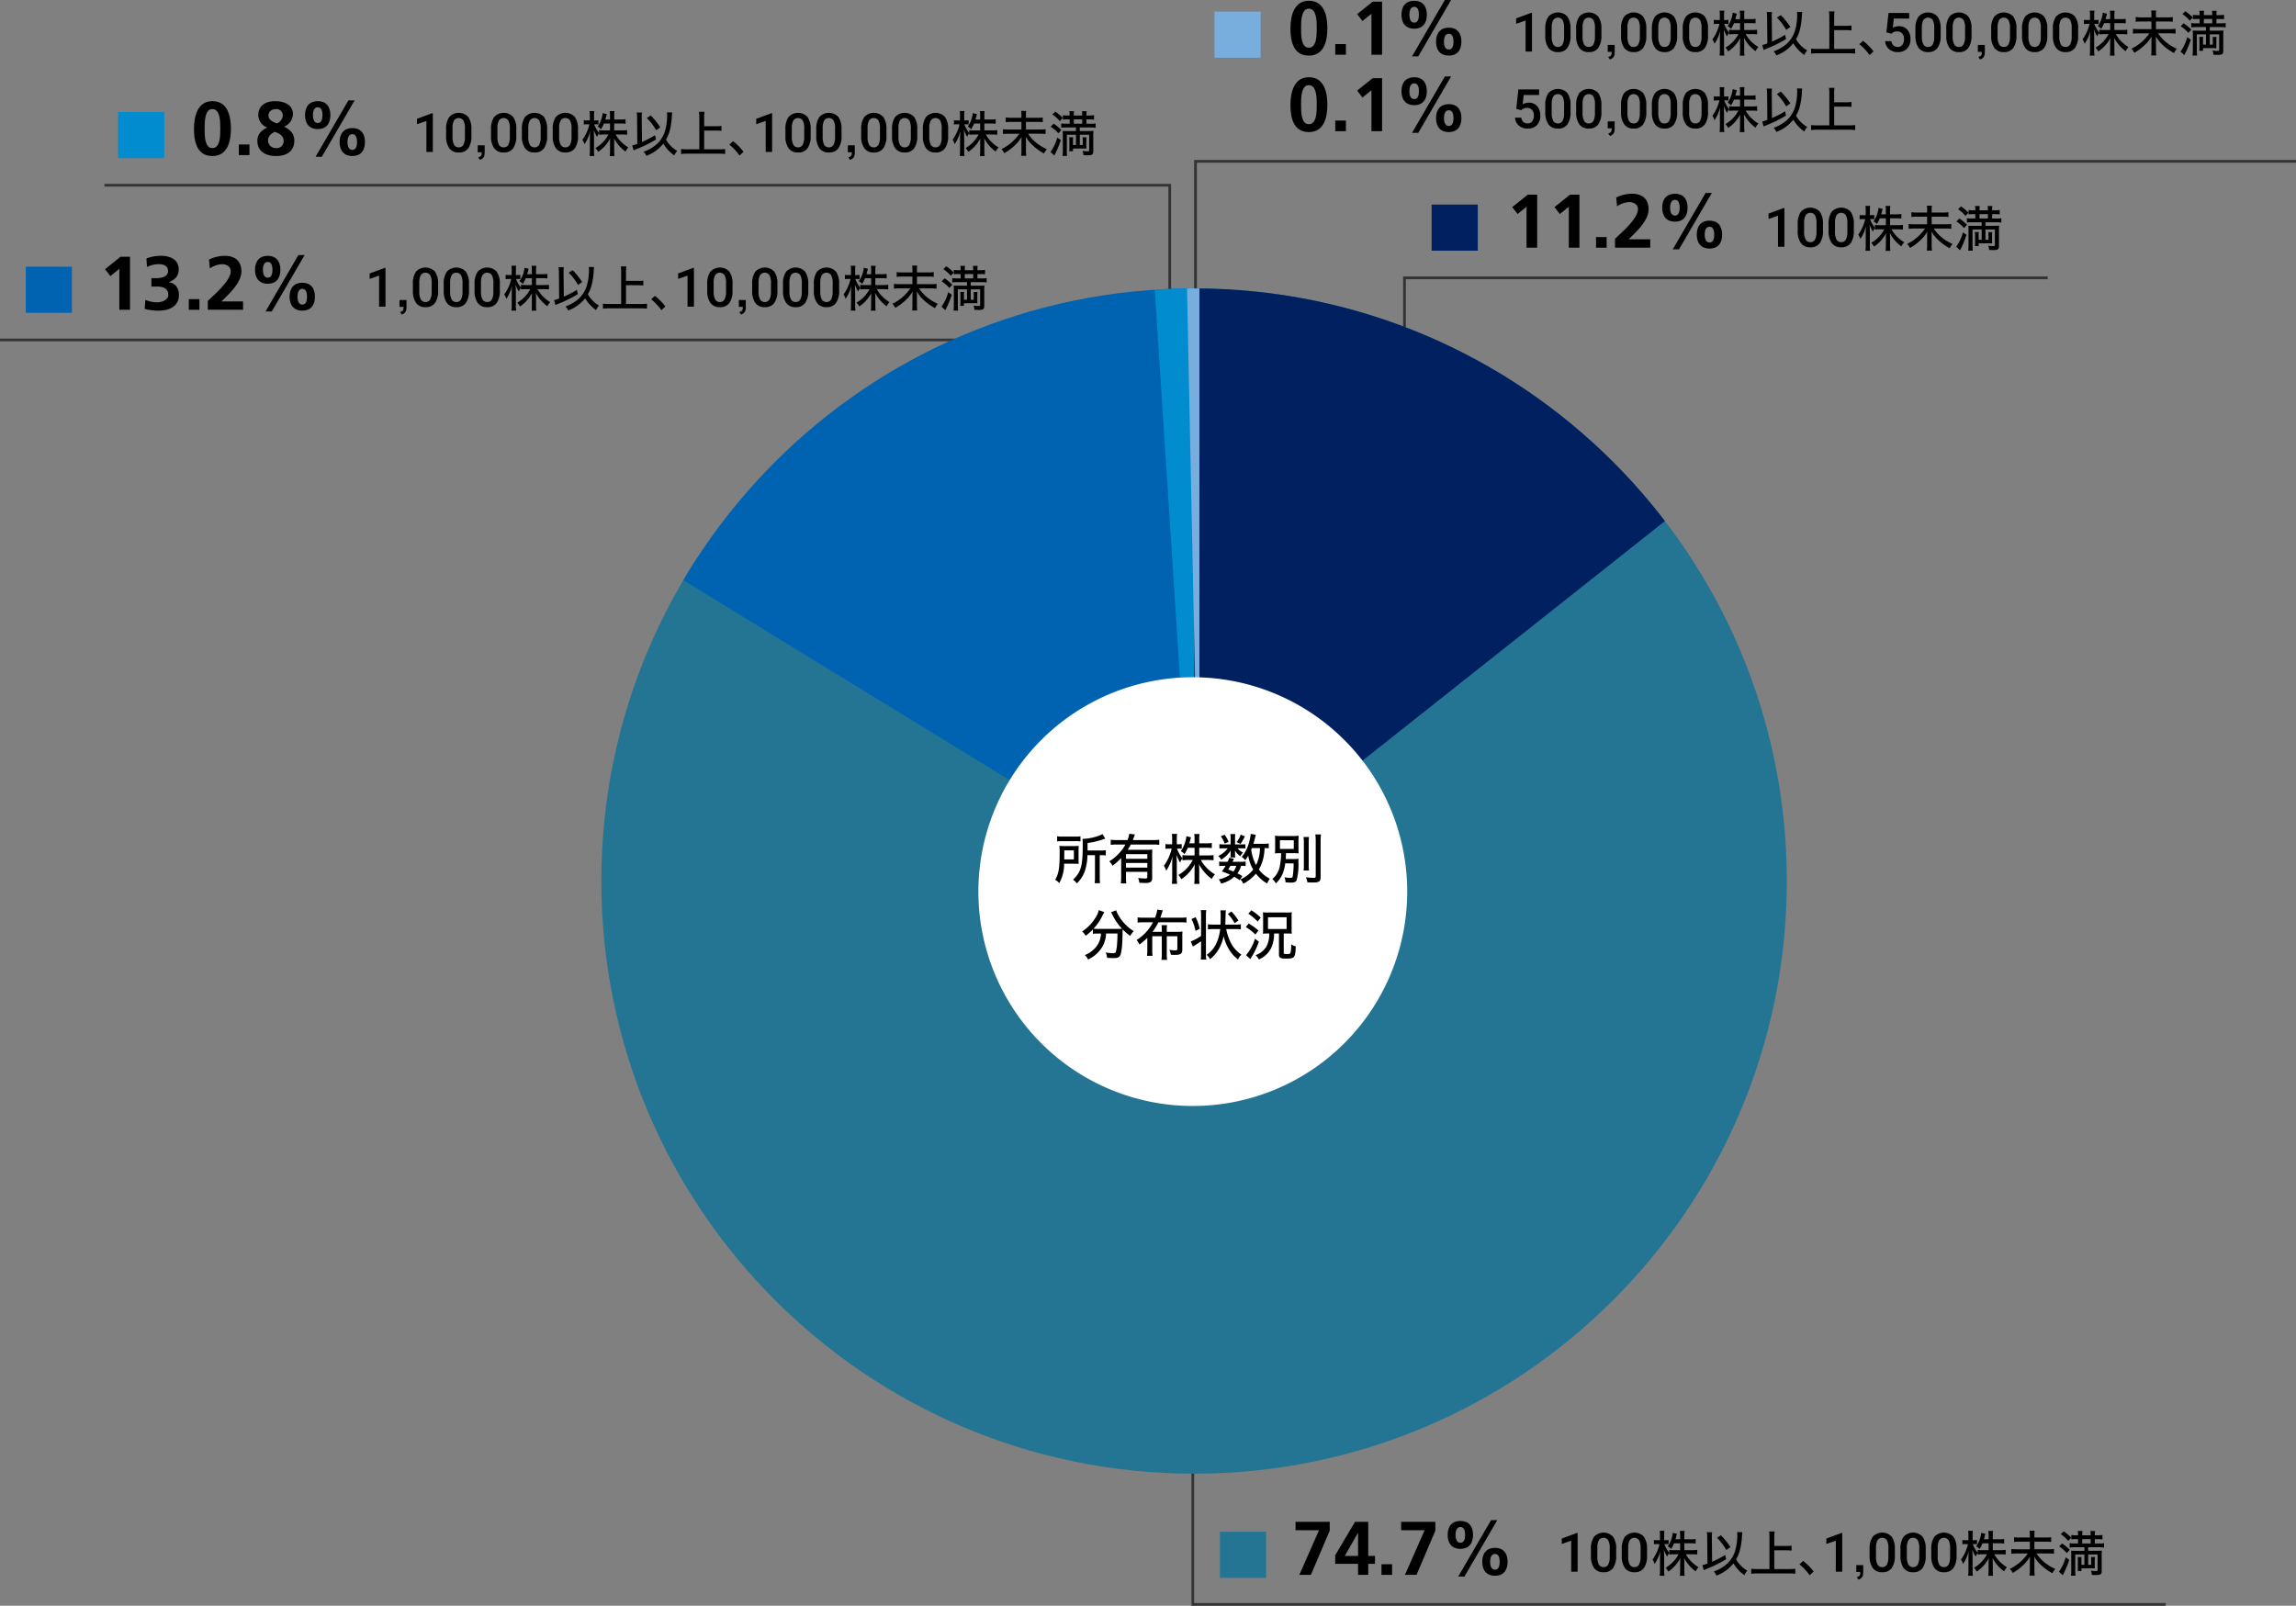 <svg id="グループ_90584" data-name="グループ 90584" xmlns="http://www.w3.org/2000/svg" xmlns:xlink="http://www.w3.org/1999/xlink" width="768" height="537.22" viewBox="0 0 768 537.22">
  <rect x="0" y="0" width="768" height="537.22" fill="#808080" stroke="none"/>
  <defs>
    <clipPath id="clip-path">
      <path id="パス_223693" data-name="パス 223693" d="M415.739,300.626,177.17,144.106V530.834H676.909V70.281L415.739,63.674Z" transform="translate(-177.17 -63.674)" fill="none"/>
    </clipPath>
    <clipPath id="clip-path-2">
      <path id="パス_223695" data-name="パス 223695" d="M439.966,306.586l236.274-187.2V81.858l-236.274-.8Z" transform="translate(-439.966 -81.061)" fill="none"/>
    </clipPath>
    <clipPath id="clip-path-3">
      <path id="パス_223697" data-name="パス 223697" d="M149.705,81.635V144.8l263.5,161.453V81.061Z" transform="translate(-149.705 -81.061)" fill="none"/>
    </clipPath>
    <clipPath id="clip-path-4">
      <path id="パス_223699" data-name="パス 223699" d="M422.5,60.638l15.856,244.4V60.638Z" transform="translate(-422.5 -60.638)" fill="none"/>
    </clipPath>
    <clipPath id="clip-path-5">
      <path id="パス_223701" data-name="パス 223701" d="M436.5,63.723l4.938,240.933V63.723Z" transform="translate(-436.5 -63.723)" fill="none"/>
    </clipPath>
    <clipPath id="clip-path-6">
      <rect id="長方形_17245" data-name="長方形 17245" width="768" height="537.22" fill="none"/>
    </clipPath>
  </defs>
  <path id="パス_223687" data-name="パス 223687" d="M440,58.956v46.752h.908V59.864H808.563v-.908Z" transform="translate(-40.563 -5.435)" fill="#333"/>
  <path id="パス_223688" data-name="パス 223688" d="M517.908,125.947H517V101.89H732.605v.908h-214.7Z" transform="translate(-47.661 -9.393)" fill="#333"/>
  <path id="パス_223689" data-name="パス 223689" d="M395.269,109.079h-.908v-40.4H38.49v-.908H395.269Z" transform="translate(-3.548 -6.248)" fill="#333"/>
  <path id="パス_223690" data-name="パス 223690" d="M439,528.274V585.92H764.9v-.907h-325V528.274Z" transform="translate(-40.471 -48.7)" fill="#333"/>
  <path id="パス_223691" data-name="パス 223691" d="M0,124.774v.908H350.415V145.2h.908V124.774Z" transform="translate(0 -11.503)" fill="#333"/>
  <rect id="長方形_17234" data-name="長方形 17234" width="15.433" height="15.433" transform="translate(406.246 3.88)" fill="#77aede"/>
  <rect id="長方形_17235" data-name="長方形 17235" width="15.433" height="15.433" transform="translate(478.871 68.44)" fill="#002060"/>
  <rect id="長方形_17236" data-name="長方形 17236" width="15.433" height="15.433" transform="translate(408.062 512.454)" fill="#237593"/>
  <rect id="長方形_17237" data-name="長方形 17237" width="15.433" height="15.433" transform="translate(39.49 37.469)" fill="#008ccf"/>
  <rect id="長方形_17238" data-name="長方形 17238" width="15.433" height="15.433" transform="translate(8.624 89.214)" fill="#0063b2"/>
  <g id="グループ_90585" data-name="グループ 90585" transform="translate(160.837 57.804)">
    <g id="グループ_90584-2" data-name="グループ 90584" clip-path="url(#clip-path)">
      <path id="パス_223692" data-name="パス 223692" d="M618.1,304.555c0,109.5-88.765,198.263-198.263,198.263S221.57,414.052,221.57,304.555s88.765-198.263,198.263-198.263S618.1,195.057,618.1,304.555" transform="translate(-181.263 -67.603)" fill="#237593"/>
    </g>
  </g>
  <g id="グループ_90587" data-name="グループ 90587" transform="translate(399.406 73.588)">
    <g id="グループ_90586" data-name="グループ 90586" clip-path="url(#clip-path-2)">
      <path id="パス_223694" data-name="パス 223694" d="M618.1,304.555c0,109.5-88.765,198.263-198.263,198.263S221.57,414.052,221.57,304.555s88.765-198.263,198.263-198.263S618.1,195.057,618.1,304.555" transform="translate(-419.833 -83.387)" fill="#002060"/>
    </g>
  </g>
  <g id="グループ_90589" data-name="グループ 90589" transform="translate(135.904 73.588)">
    <g id="グループ_90588" data-name="グループ 90588" clip-path="url(#clip-path-3)">
      <path id="パス_223696" data-name="パス 223696" d="M618.1,304.555c0,109.5-88.765,198.263-198.263,198.263S221.57,414.052,221.57,304.555s88.765-198.263,198.263-198.263S618.1,195.057,618.1,304.555" transform="translate(-156.33 -83.387)" fill="#0063b2"/>
    </g>
  </g>
  <g id="グループ_90591" data-name="グループ 90591" transform="translate(383.551 55.048)">
    <g id="グループ_90590" data-name="グループ 90590" clip-path="url(#clip-path-4)">
      <path id="パス_223698" data-name="パス 223698" d="M618.1,304.555c0,109.5-88.765,198.263-198.263,198.263S221.57,414.052,221.57,304.555s88.765-198.263,198.263-198.263S618.1,195.057,618.1,304.555" transform="translate(-403.977 -64.847)" fill="#008ccf"/>
    </g>
  </g>
  <g id="グループ_90593" data-name="グループ 90593" transform="translate(396.26 57.848)">
    <g id="グループ_90592" data-name="グループ 90592" clip-path="url(#clip-path-5)">
      <path id="パス_223700" data-name="パス 223700" d="M618.1,304.555c0,109.5-88.765,198.263-198.263,198.263S221.57,414.052,221.57,304.555s88.765-198.263,198.263-198.263S618.1,195.057,618.1,304.555" transform="translate(-416.686 -67.647)" fill="#77aede"/>
    </g>
  </g>
  <g id="グループ_90595" data-name="グループ 90595">
    <g id="グループ_90594" data-name="グループ 90594" clip-path="url(#clip-path-6)">
      <path id="パス_223702" data-name="パス 223702" d="M432.217,249.583A71.717,71.717,0,1,1,360.5,321.3a71.718,71.718,0,0,1,71.717-71.717" transform="translate(-33.234 -23.009)" fill="#fff"/>
      <path id="パス_223703" data-name="パス 223703" d="M141.506,111.684h-2.145v-10.37l-3.166,1.079v-1.809l5.036-1.853h.275Z" transform="translate(-12.556 -9.102)"/>
      <path id="パス_223704" data-name="パス 223704" d="M149.547,112.865c0,1.472-.362,2.089-1.58,2.561l-.581-.817c.98-.327,1.162-.6,1.18-1.744h-1.344v-2.306h2.325Z" transform="translate(-13.572 -10.192)"/>
      <path id="パス_223705" data-name="パス 223705" d="M160.576,106.236a7.046,7.046,0,0,1-1.041,4.2,3.681,3.681,0,0,1-3.17,1.414,3.726,3.726,0,0,1-3.151-1.379,6.736,6.736,0,0,1-1.087-4.082v-2.234a6.932,6.932,0,0,1,1.042-4.175,4.342,4.342,0,0,1,6.338-.035,6.717,6.717,0,0,1,1.069,4.06Zm-2.154-2.411a5.469,5.469,0,0,0-.5-2.664,1.9,1.9,0,0,0-3.129-.044,5.042,5.042,0,0,0-.523,2.5v2.926a5.608,5.608,0,0,0,.5,2.7,1.7,1.7,0,0,0,1.587.886,1.666,1.666,0,0,0,1.534-.82,5.285,5.285,0,0,0,.523-2.566Z" transform="translate(-14.024 -9.088)"/>
      <path id="パス_223706" data-name="パス 223706" d="M171.943,106.236a7.046,7.046,0,0,1-1.041,4.2,3.681,3.681,0,0,1-3.17,1.414,3.726,3.726,0,0,1-3.151-1.379,6.736,6.736,0,0,1-1.087-4.082v-2.234a6.932,6.932,0,0,1,1.042-4.175,4.342,4.342,0,0,1,6.338-.035,6.717,6.717,0,0,1,1.068,4.06Zm-2.154-2.411a5.469,5.469,0,0,0-.5-2.664,1.9,1.9,0,0,0-3.129-.044,5.042,5.042,0,0,0-.523,2.5v2.926a5.608,5.608,0,0,0,.5,2.7,1.7,1.7,0,0,0,1.587.886,1.666,1.666,0,0,0,1.534-.82,5.285,5.285,0,0,0,.523-2.566Z" transform="translate(-15.072 -9.088)"/>
      <path id="パス_223707" data-name="パス 223707" d="M183.311,106.236a7.046,7.046,0,0,1-1.041,4.2,3.681,3.681,0,0,1-3.17,1.414,3.726,3.726,0,0,1-3.151-1.379,6.736,6.736,0,0,1-1.087-4.082v-2.234a6.932,6.932,0,0,1,1.042-4.175,4.342,4.342,0,0,1,6.338-.035,6.717,6.717,0,0,1,1.068,4.06Zm-2.154-2.411a5.469,5.469,0,0,0-.5-2.664,1.9,1.9,0,0,0-3.129-.044,5.042,5.042,0,0,0-.523,2.5v2.926a5.608,5.608,0,0,0,.5,2.7,1.7,1.7,0,0,0,1.587.886,1.666,1.666,0,0,0,1.534-.82,5.285,5.285,0,0,0,.523-2.566Z" transform="translate(-16.12 -9.088)"/>
      <path id="パス_223708" data-name="パス 223708" d="M192.99,102.1a10.357,10.357,0,0,1-.964,1.9,5.135,5.135,0,0,0-1.128-.882,9.737,9.737,0,0,0,1.537-3.6,5.128,5.128,0,0,0,.131-.915l1.405.359a10.292,10.292,0,0,0-.278,1c-.1.343-.147.507-.229.8h1.57V99.45a9.078,9.078,0,0,0-.1-1.5h1.6a8.8,8.8,0,0,0-.1,1.5v1.306h2.109a10.783,10.783,0,0,0,1.684-.1v1.521a14.726,14.726,0,0,0-1.684-.083h-2.109v2.3h2.615a12.555,12.555,0,0,0,1.7-.1v1.553c-.54-.049-1.047-.082-1.7-.082h-2.142a11.72,11.72,0,0,0,4.267,4.331,5.893,5.893,0,0,0-.965,1.39,13.181,13.181,0,0,1-3.84-4.446c.032.6.064,1.177.064,1.684v2.419a11.363,11.363,0,0,0,.1,1.83h-1.6a14.445,14.445,0,0,0,.1-1.847v-2.321c0-.473.016-1.062.049-1.732a12.006,12.006,0,0,1-4.022,4.479,6.194,6.194,0,0,0-.9-1.275,11.094,11.094,0,0,0,4.331-4.511H193.1a12.824,12.824,0,0,0-1.717.1V105.3a5.044,5.044,0,0,0-.686,1.242,9.66,9.66,0,0,1-1.1-2.353c0,.245.017.425.017.556.016.212.033.834.065,1.864v4.38a12.571,12.571,0,0,0,.1,1.962H188.2a15.549,15.549,0,0,0,.1-1.962V107c0-.817.017-1.243.1-2.353a13.467,13.467,0,0,1-1.9,4.363,5.326,5.326,0,0,0-.7-1.471,14.251,14.251,0,0,0,2.338-5.182h-.768a6.453,6.453,0,0,0-1.111.065v-1.438a6.36,6.36,0,0,0,1.111.065h.915V99.613a10.414,10.414,0,0,0-.081-1.684h1.569a10.928,10.928,0,0,0-.082,1.667v1.455h.507a5.234,5.234,0,0,0,.964-.065v1.423a8.221,8.221,0,0,0-.931-.05h-.49a9.981,9.981,0,0,0,1.65,2.91V104.3a12.48,12.48,0,0,0,1.717.1h1.929v-2.3Z" transform="translate(-17.128 -9.028)"/>
      <path id="パス_223709" data-name="パス 223709" d="M205.776,100.293a10.226,10.226,0,0,0-.131-1.846h1.766a10.849,10.849,0,0,0-.082,1.552v.31l.082,8.01a32.632,32.632,0,0,0,4.381-2.272l.31,1.438a41.711,41.711,0,0,1-6.408,3.171c-.539.229-.686.294-1.078.474l-.458-1.667a10.5,10.5,0,0,0,1.7-.539Zm11.737-1.864c-.033.246-.033.328-.147,1.994a23.154,23.154,0,0,1-.671,4.1,12.139,12.139,0,0,1-1.242,2.991,9.734,9.734,0,0,0,3.743,3.76,6.65,6.65,0,0,0-.981,1.536,12.786,12.786,0,0,1-3.661-3.955,13.043,13.043,0,0,1-5.671,4.086,4.349,4.349,0,0,0-.916-1.357,14.2,14.2,0,0,0,3.237-1.633,9.742,9.742,0,0,0,4.052-5.836,17.948,17.948,0,0,0,.573-4.756,8.04,8.04,0,0,0-.049-.965Zm-7.16,1.03a23.9,23.9,0,0,1,3.2,3.972l-1.389.964a18.812,18.812,0,0,0-3.107-4.1Z" transform="translate(-18.821 -9.071)"/>
      <path id="パス_223710" data-name="パス 223710" d="M229.874,110.751h4.969a18.327,18.327,0,0,0,2.059-.1v1.667a15.525,15.525,0,0,0-2.044-.114H224.283a17.391,17.391,0,0,0-2.125.114v-1.667a19.2,19.2,0,0,0,2.125.1h3.972V100a12.886,12.886,0,0,0-.114-1.815h1.847a12.417,12.417,0,0,0-.114,1.815v3.023h3.972a14.629,14.629,0,0,0,1.815-.1v1.65a15.206,15.206,0,0,0-1.815-.1h-3.972Z" transform="translate(-20.48 -9.051)"/>
      <path id="パス_223711" data-name="パス 223711" d="M241.167,109.039a18.081,18.081,0,0,1,3.514,3.547l-1.34,1.242a17.21,17.21,0,0,0-3.416-3.661Z" transform="translate(-22.118 -10.052)"/>
      <path id="パス_223712" data-name="パス 223712" d="M255.155,111.684H253.01v-10.37l-3.166,1.079v-1.809l5.036-1.853h.275Z" transform="translate(-23.033 -9.102)"/>
      <path id="パス_223713" data-name="パス 223713" d="M269.045,106.236a7.046,7.046,0,0,1-1.041,4.2,3.681,3.681,0,0,1-3.17,1.414,3.726,3.726,0,0,1-3.151-1.379,6.736,6.736,0,0,1-1.087-4.082v-2.234a6.932,6.932,0,0,1,1.042-4.175,4.342,4.342,0,0,1,6.338-.035,6.717,6.717,0,0,1,1.068,4.06Zm-2.154-2.411a5.469,5.469,0,0,0-.5-2.664,1.9,1.9,0,0,0-3.129-.044,5.042,5.042,0,0,0-.523,2.5v2.926a5.608,5.608,0,0,0,.5,2.7,1.7,1.7,0,0,0,1.587.886,1.666,1.666,0,0,0,1.534-.82,5.286,5.286,0,0,0,.523-2.566Z" transform="translate(-24.024 -9.088)"/>
      <path id="パス_223714" data-name="パス 223714" d="M274.562,112.865c0,1.472-.362,2.089-1.58,2.561l-.581-.817c.98-.327,1.162-.6,1.18-1.744h-1.344v-2.306h2.325Z" transform="translate(-25.097 -10.192)"/>
      <path id="パス_223715" data-name="パス 223715" d="M285.592,106.236a7.046,7.046,0,0,1-1.041,4.2,3.681,3.681,0,0,1-3.17,1.414,3.726,3.726,0,0,1-3.151-1.379,6.736,6.736,0,0,1-1.087-4.082v-2.234a6.932,6.932,0,0,1,1.042-4.175,4.342,4.342,0,0,1,6.338-.035,6.717,6.717,0,0,1,1.068,4.06Zm-2.154-2.411a5.469,5.469,0,0,0-.5-2.664,1.9,1.9,0,0,0-3.129-.044,5.043,5.043,0,0,0-.523,2.5v2.926a5.608,5.608,0,0,0,.5,2.7,1.7,1.7,0,0,0,1.587.886,1.666,1.666,0,0,0,1.534-.82,5.286,5.286,0,0,0,.523-2.566Z" transform="translate(-25.549 -9.088)"/>
      <path id="パス_223716" data-name="パス 223716" d="M296.959,106.236a7.046,7.046,0,0,1-1.041,4.2,3.681,3.681,0,0,1-3.17,1.414,3.726,3.726,0,0,1-3.151-1.379,6.736,6.736,0,0,1-1.087-4.082v-2.234a6.932,6.932,0,0,1,1.042-4.175,4.342,4.342,0,0,1,6.338-.035,6.717,6.717,0,0,1,1.068,4.06Zm-2.154-2.411a5.469,5.469,0,0,0-.5-2.664,1.9,1.9,0,0,0-3.129-.044,5.043,5.043,0,0,0-.523,2.5v2.926a5.608,5.608,0,0,0,.5,2.7,1.7,1.7,0,0,0,1.587.886,1.666,1.666,0,0,0,1.534-.82,5.285,5.285,0,0,0,.523-2.566Z" transform="translate(-26.597 -9.088)"/>
      <path id="パス_223717" data-name="パス 223717" d="M308.326,106.236a7.045,7.045,0,0,1-1.041,4.2,3.681,3.681,0,0,1-3.17,1.414,3.726,3.726,0,0,1-3.151-1.379,6.735,6.735,0,0,1-1.087-4.082v-2.234a6.932,6.932,0,0,1,1.042-4.175,4.342,4.342,0,0,1,6.338-.035,6.717,6.717,0,0,1,1.068,4.06Zm-2.154-2.411a5.47,5.47,0,0,0-.5-2.664,1.9,1.9,0,0,0-3.129-.044,5.043,5.043,0,0,0-.523,2.5v2.926a5.608,5.608,0,0,0,.5,2.7,1.7,1.7,0,0,0,1.587.886,1.666,1.666,0,0,0,1.534-.82,5.285,5.285,0,0,0,.523-2.566Z" transform="translate(-27.645 -9.088)"/>
      <path id="パス_223718" data-name="パス 223718" d="M318.006,102.1a10.354,10.354,0,0,1-.964,1.9,5.135,5.135,0,0,0-1.128-.882,9.736,9.736,0,0,0,1.537-3.6,5.13,5.13,0,0,0,.131-.915l1.405.359a10.269,10.269,0,0,0-.278,1c-.1.343-.147.507-.229.8h1.57V99.45a9.08,9.08,0,0,0-.1-1.5h1.6a8.8,8.8,0,0,0-.1,1.5v1.306h2.109a10.783,10.783,0,0,0,1.684-.1v1.521a14.726,14.726,0,0,0-1.684-.083h-2.109v2.3h2.615a12.555,12.555,0,0,0,1.7-.1v1.553c-.54-.049-1.047-.082-1.7-.082h-2.142a11.72,11.72,0,0,0,4.267,4.331,5.892,5.892,0,0,0-.965,1.39,13.181,13.181,0,0,1-3.84-4.446c.032.6.064,1.177.064,1.684v2.419a11.363,11.363,0,0,0,.1,1.83h-1.6a14.448,14.448,0,0,0,.1-1.847v-2.321c0-.473.016-1.062.049-1.732a12.006,12.006,0,0,1-4.022,4.479,6.2,6.2,0,0,0-.9-1.275,11.094,11.094,0,0,0,4.331-4.511H318.12a12.824,12.824,0,0,0-1.717.1V105.3a5.043,5.043,0,0,0-.686,1.242,9.66,9.66,0,0,1-1.1-2.353c0,.245.017.425.017.556.016.212.033.834.065,1.864v4.38a12.57,12.57,0,0,0,.1,1.962h-1.585a15.544,15.544,0,0,0,.1-1.962V107c0-.817.017-1.243.1-2.353a13.467,13.467,0,0,1-1.9,4.363,5.325,5.325,0,0,0-.7-1.471,14.251,14.251,0,0,0,2.338-5.182h-.768a6.453,6.453,0,0,0-1.111.065v-1.438a6.36,6.36,0,0,0,1.111.065h.915V99.613a10.411,10.411,0,0,0-.081-1.684h1.569A10.932,10.932,0,0,0,314.7,99.6v1.455h.507a5.233,5.233,0,0,0,.964-.065v1.423a8.22,8.22,0,0,0-.931-.05h-.49a9.98,9.98,0,0,0,1.65,2.91V104.3a12.479,12.479,0,0,0,1.717.1h1.929v-2.3Z" transform="translate(-28.653 -9.028)"/>
      <path id="パス_223719" data-name="パス 223719" d="M340.731,100.164a10.55,10.55,0,0,0,1.913-.114v1.6a11.768,11.768,0,0,0-1.9-.1h-3.711v2.55h4.643a11.66,11.66,0,0,0,1.912-.114v1.618a15.393,15.393,0,0,0-1.912-.1h-3.956a13.253,13.253,0,0,0,2.306,2.648,15.346,15.346,0,0,0,3.987,2.516,7.853,7.853,0,0,0-.948,1.439,16.859,16.859,0,0,1-3.547-2.5,11.913,11.913,0,0,1-2.534-3.074c.033.916.049,1.276.049,1.62V111.2a10.45,10.45,0,0,0,.115,1.7H335.4a10.043,10.043,0,0,0,.114-1.7V108.2c0-.523.015-.914.049-1.618a12.845,12.845,0,0,1-2.306,2.844,17.265,17.265,0,0,1-3.464,2.583,6.848,6.848,0,0,0-.964-1.356,15.246,15.246,0,0,0,5.982-5.149h-3.579a16.485,16.485,0,0,0-1.9.1v-1.618a12.606,12.606,0,0,0,1.88.114h4.3v-2.55H332.15a12.9,12.9,0,0,0-1.9.1v-1.6a11.839,11.839,0,0,0,1.9.114h3.367V99.1a8.874,8.874,0,0,0-.082-1.226h1.683a6.253,6.253,0,0,0-.082,1.226v1.063Z" transform="translate(-30.314 -9.023)"/>
      <path id="パス_223720" data-name="パス 223720" d="M350.353,107.644a33.759,33.759,0,0,1-1.864,4.56,5.88,5.88,0,0,0-.294.6l-1.291-1.193a14.3,14.3,0,0,0,2.255-4.822Zm-2.4-5.492a15.7,15.7,0,0,1,2.565,2.125l-.98,1.095a12.788,12.788,0,0,0-2.566-2.223Zm.556-4.037a15.042,15.042,0,0,1,2.484,2.092l-.965,1.111a11.964,11.964,0,0,0-2.5-2.255Zm8.188,6.505h2.861a16.1,16.1,0,0,0,1.733-.065,9.816,9.816,0,0,0-.083,1.634v5.263c0,1.013-.392,1.275-1.913,1.275-.424,0-1.029-.033-1.372-.049a5.4,5.4,0,0,0-.311-1.423,11.034,11.034,0,0,0,1.668.147c.458,0,.556-.064.556-.376v-5.181h-3.138v3.449h1v-1.307c0-.589-.016-.916-.049-1.275h1.307a8.094,8.094,0,0,0-.065,1.275v1.291a11.634,11.634,0,0,0,.033,1.226c-.244-.015-.588-.033-1.128-.033h-3.367v.9h-1.259a10.055,10.055,0,0,0,.066-1.307v-2.075a9.35,9.35,0,0,0-.066-1.292h1.324a8.383,8.383,0,0,0-.065,1.275v1.325h1v-3.449h-3.057v5.329a13.324,13.324,0,0,0,.081,1.765h-1.52a14.529,14.529,0,0,0,.1-1.831v-5.116c0-.637-.016-.947-.049-1.422a12.218,12.218,0,0,0,1.258.05h3.188v-1.194h-3.2a12.1,12.1,0,0,0-1.734.1V102.07a11.266,11.266,0,0,0,1.7.1H353.3v-1.455h-.687a11.686,11.686,0,0,0-1.569.082V99.324a10.576,10.576,0,0,0,1.6.1h.655v-.2a6.126,6.126,0,0,0-.1-1.242h1.586a8.133,8.133,0,0,0-.083,1.242v.2h2.812v-.212a8.509,8.509,0,0,0-.083-1.226h1.586a6.1,6.1,0,0,0-.1,1.226v.212h.932a10.968,10.968,0,0,0,1.618-.1v1.471a14.645,14.645,0,0,0-1.6-.082h-.949v1.455h1.341a8.9,8.9,0,0,0,1.749-.1v1.454a11.832,11.832,0,0,0-1.766-.1h-3.547Zm.818-3.907H354.7v1.455h2.812Z" transform="translate(-31.98 -9.033)"/>
      <path id="パス_223721" data-name="パス 223721" d="M580.754,577.9h-2.145v-10.37l-3.166,1.079V566.8l5.036-1.853h.275Z" transform="translate(-53.049 -52.082)"/>
      <path id="パス_223722" data-name="パス 223722" d="M594.645,572.456a7.039,7.039,0,0,1-1.042,4.2,3.679,3.679,0,0,1-3.17,1.414,3.727,3.727,0,0,1-3.151-1.379,6.742,6.742,0,0,1-1.087-4.082v-2.234a6.925,6.925,0,0,1,1.043-4.175,4.342,4.342,0,0,1,6.338-.035,6.724,6.724,0,0,1,1.069,4.06Zm-2.154-2.411a5.466,5.466,0,0,0-.5-2.664,1.9,1.9,0,0,0-3.129-.044,5.034,5.034,0,0,0-.522,2.5v2.926a5.621,5.621,0,0,0,.5,2.7,1.7,1.7,0,0,0,1.587.886,1.665,1.665,0,0,0,1.534-.82,5.3,5.3,0,0,0,.524-2.566Z" transform="translate(-54.04 -52.068)"/>
      <path id="パス_223723" data-name="パス 223723" d="M606.012,572.456a7.046,7.046,0,0,1-1.041,4.2,3.681,3.681,0,0,1-3.17,1.414,3.726,3.726,0,0,1-3.151-1.379,6.736,6.736,0,0,1-1.087-4.082v-2.234a6.932,6.932,0,0,1,1.042-4.175,4.342,4.342,0,0,1,6.338-.035,6.718,6.718,0,0,1,1.068,4.06Zm-2.154-2.411a5.469,5.469,0,0,0-.5-2.664,1.9,1.9,0,0,0-3.129-.044,5.042,5.042,0,0,0-.523,2.5v2.926a5.608,5.608,0,0,0,.5,2.7,1.7,1.7,0,0,0,1.587.886,1.666,1.666,0,0,0,1.534-.82,5.286,5.286,0,0,0,.523-2.566Z" transform="translate(-55.088 -52.068)"/>
      <path id="パス_223724" data-name="パス 223724" d="M616.092,568.317a10.355,10.355,0,0,1-.964,1.9,5.139,5.139,0,0,0-1.128-.882,9.738,9.738,0,0,0,1.537-3.6,5.132,5.132,0,0,0,.131-.915l1.405.359a10.294,10.294,0,0,0-.278,1c-.1.343-.147.507-.229.8h1.57V565.67a9.077,9.077,0,0,0-.1-1.5h1.6a8.8,8.8,0,0,0-.1,1.5v1.306h2.109a10.784,10.784,0,0,0,1.684-.1V568.4a14.73,14.73,0,0,0-1.684-.083H619.54v2.3h2.615a12.566,12.566,0,0,0,1.7-.1v1.553c-.54-.049-1.047-.082-1.7-.082h-2.142a11.719,11.719,0,0,0,4.267,4.331,5.892,5.892,0,0,0-.965,1.39,13.182,13.182,0,0,1-3.84-4.446c.032.6.064,1.177.064,1.684v2.419a11.359,11.359,0,0,0,.1,1.83h-1.6a14.442,14.442,0,0,0,.1-1.847v-2.321c0-.473.016-1.062.049-1.732a12.007,12.007,0,0,1-4.022,4.479,6.2,6.2,0,0,0-.9-1.276A11.094,11.094,0,0,0,617.595,572h-1.389a12.824,12.824,0,0,0-1.717.1v-.572a5.046,5.046,0,0,0-.686,1.242,9.657,9.657,0,0,1-1.1-2.353c0,.245.017.425.017.556.016.212.033.834.065,1.864v4.38a12.567,12.567,0,0,0,.1,1.962H611.3a15.562,15.562,0,0,0,.1-1.962v-3.988c0-.817.017-1.243.1-2.353a13.469,13.469,0,0,1-1.9,4.363,5.326,5.326,0,0,0-.7-1.471,14.251,14.251,0,0,0,2.338-5.182h-.768a6.456,6.456,0,0,0-1.111.065v-1.438a6.355,6.355,0,0,0,1.111.065h.915v-1.438a10.423,10.423,0,0,0-.081-1.684h1.569a10.92,10.92,0,0,0-.082,1.667v1.455h.507a5.229,5.229,0,0,0,.964-.065v1.423a8.228,8.228,0,0,0-.931-.05h-.49a9.98,9.98,0,0,0,1.65,2.909v-.964a12.49,12.49,0,0,0,1.717.1h1.929v-2.3Z" transform="translate(-56.133 -52.008)"/>
      <path id="パス_223725" data-name="パス 223725" d="M628.878,566.513a10.226,10.226,0,0,0-.131-1.846h1.766a10.846,10.846,0,0,0-.082,1.552v.31l.082,8.01a32.636,32.636,0,0,0,4.381-2.272l.31,1.438a41.7,41.7,0,0,1-6.408,3.171c-.539.229-.686.294-1.079.474l-.457-1.667a10.5,10.5,0,0,0,1.7-.539Zm11.737-1.864c-.033.246-.033.328-.147,1.994a23.157,23.157,0,0,1-.671,4.1,12.143,12.143,0,0,1-1.242,2.991,9.735,9.735,0,0,0,3.743,3.76,6.647,6.647,0,0,0-.981,1.536,12.785,12.785,0,0,1-3.661-3.955,13.043,13.043,0,0,1-5.671,4.086,4.348,4.348,0,0,0-.916-1.357,14.2,14.2,0,0,0,3.237-1.633,9.742,9.742,0,0,0,4.052-5.836,17.946,17.946,0,0,0,.573-4.756,8.032,8.032,0,0,0-.049-.965Zm-7.16,1.03a23.9,23.9,0,0,1,3.2,3.972l-1.389.964a18.812,18.812,0,0,0-3.107-4.1Z" transform="translate(-57.826 -52.051)"/>
      <path id="パス_223726" data-name="パス 223726" d="M652.974,576.971h4.969a18.341,18.341,0,0,0,2.059-.1v1.667a15.52,15.52,0,0,0-2.043-.114H647.384a17.386,17.386,0,0,0-2.125.114v-1.667a19.214,19.214,0,0,0,2.125.1h3.972V566.216a12.884,12.884,0,0,0-.114-1.815h1.847a12.417,12.417,0,0,0-.114,1.815v3.023h3.972a14.628,14.628,0,0,0,1.815-.1v1.65a15.217,15.217,0,0,0-1.815-.1h-3.972Z" transform="translate(-59.485 -52.031)"/>
      <path id="パス_223727" data-name="パス 223727" d="M664.268,575.259a18.08,18.08,0,0,1,3.514,3.547l-1.34,1.242a17.211,17.211,0,0,0-3.416-3.661Z" transform="translate(-61.123 -53.032)"/>
      <path id="パス_223728" data-name="パス 223728" d="M678.256,577.9h-2.145v-10.37l-3.166,1.079V566.8l5.036-1.853h.275Z" transform="translate(-62.037 -52.082)"/>
      <path id="パス_223729" data-name="パス 223729" d="M686.3,579.085c0,1.472-.362,2.089-1.58,2.561l-.581-.817c.98-.327,1.162-.6,1.18-1.744h-1.345v-2.306H686.3Z" transform="translate(-63.054 -53.172)"/>
      <path id="パス_223730" data-name="パス 223730" d="M697.326,572.456a7.046,7.046,0,0,1-1.041,4.2,3.681,3.681,0,0,1-3.17,1.414,3.726,3.726,0,0,1-3.151-1.379,6.736,6.736,0,0,1-1.087-4.082v-2.234a6.931,6.931,0,0,1,1.042-4.175,4.342,4.342,0,0,1,6.338-.035,6.718,6.718,0,0,1,1.068,4.06Zm-2.154-2.411a5.469,5.469,0,0,0-.5-2.664,1.9,1.9,0,0,0-3.129-.044,5.043,5.043,0,0,0-.523,2.5v2.926a5.609,5.609,0,0,0,.5,2.7,1.7,1.7,0,0,0,1.587.886,1.666,1.666,0,0,0,1.534-.82,5.285,5.285,0,0,0,.523-2.566Z" transform="translate(-63.506 -52.068)"/>
      <path id="パス_223731" data-name="パス 223731" d="M708.693,572.456a7.046,7.046,0,0,1-1.041,4.2,3.681,3.681,0,0,1-3.17,1.414,3.726,3.726,0,0,1-3.151-1.379,6.736,6.736,0,0,1-1.087-4.082v-2.234a6.932,6.932,0,0,1,1.042-4.175,4.342,4.342,0,0,1,6.338-.035,6.718,6.718,0,0,1,1.069,4.06Zm-2.154-2.411a5.469,5.469,0,0,0-.5-2.664,1.9,1.9,0,0,0-3.129-.044,5.043,5.043,0,0,0-.523,2.5v2.926a5.608,5.608,0,0,0,.5,2.7,1.7,1.7,0,0,0,1.587.886,1.666,1.666,0,0,0,1.534-.82,5.285,5.285,0,0,0,.523-2.566Z" transform="translate(-64.554 -52.068)"/>
      <path id="パス_223732" data-name="パス 223732" d="M720.06,572.456a7.046,7.046,0,0,1-1.041,4.2,3.681,3.681,0,0,1-3.17,1.414,3.726,3.726,0,0,1-3.151-1.379,6.736,6.736,0,0,1-1.087-4.082v-2.234a6.932,6.932,0,0,1,1.042-4.175,4.342,4.342,0,0,1,6.338-.035,6.718,6.718,0,0,1,1.068,4.06Zm-2.154-2.411a5.468,5.468,0,0,0-.5-2.664,1.9,1.9,0,0,0-3.129-.044,5.042,5.042,0,0,0-.523,2.5v2.926a5.607,5.607,0,0,0,.5,2.7,1.7,1.7,0,0,0,1.587.886,1.666,1.666,0,0,0,1.534-.82,5.285,5.285,0,0,0,.523-2.566Z" transform="translate(-65.602 -52.068)"/>
      <path id="パス_223733" data-name="パス 223733" d="M729.74,568.317a10.359,10.359,0,0,1-.964,1.9,5.14,5.14,0,0,0-1.128-.882,9.736,9.736,0,0,0,1.537-3.6,5.122,5.122,0,0,0,.131-.915l1.405.359a10.294,10.294,0,0,0-.278,1c-.1.343-.147.507-.229.8h1.57V565.67a9.076,9.076,0,0,0-.1-1.5h1.6a8.8,8.8,0,0,0-.1,1.5v1.306H735.3a10.784,10.784,0,0,0,1.684-.1V568.4a14.729,14.729,0,0,0-1.684-.083h-2.109v2.3H735.8a12.566,12.566,0,0,0,1.7-.1v1.553c-.54-.049-1.047-.082-1.7-.082h-2.142a11.72,11.72,0,0,0,4.267,4.331,5.894,5.894,0,0,0-.965,1.39,13.181,13.181,0,0,1-3.84-4.446c.032.6.064,1.177.064,1.684v2.419a11.36,11.36,0,0,0,.1,1.83h-1.6a14.441,14.441,0,0,0,.1-1.847v-2.321c0-.473.016-1.062.049-1.732a12.006,12.006,0,0,1-4.022,4.479,6.194,6.194,0,0,0-.9-1.276A11.093,11.093,0,0,0,731.243,572h-1.389a12.824,12.824,0,0,0-1.717.1v-.572a5.046,5.046,0,0,0-.686,1.242,9.662,9.662,0,0,1-1.1-2.353c0,.245.017.425.017.556.016.212.033.834.065,1.864v4.38a12.574,12.574,0,0,0,.1,1.962h-1.585a15.55,15.55,0,0,0,.1-1.962v-3.988c0-.817.017-1.243.1-2.353a13.465,13.465,0,0,1-1.9,4.363,5.326,5.326,0,0,0-.7-1.471,14.251,14.251,0,0,0,2.338-5.182h-.768a6.456,6.456,0,0,0-1.111.065v-1.438a6.353,6.353,0,0,0,1.111.065h.915v-1.438a10.414,10.414,0,0,0-.081-1.684h1.569a10.937,10.937,0,0,0-.082,1.667v1.455h.507a5.229,5.229,0,0,0,.964-.065v1.423a8.227,8.227,0,0,0-.931-.05h-.49a9.98,9.98,0,0,0,1.65,2.909v-.964a12.489,12.489,0,0,0,1.717.1h1.929v-2.3Z" transform="translate(-66.61 -52.008)"/>
      <path id="パス_223734" data-name="パス 223734" d="M752.466,566.384a10.56,10.56,0,0,0,1.913-.114v1.6a11.787,11.787,0,0,0-1.9-.1h-3.712v2.55h4.643a11.651,11.651,0,0,0,1.911-.114v1.618a15.363,15.363,0,0,0-1.911-.1h-3.957a13.223,13.223,0,0,0,2.307,2.648,15.341,15.341,0,0,0,3.986,2.516,7.855,7.855,0,0,0-.948,1.439,16.887,16.887,0,0,1-3.547-2.5,11.951,11.951,0,0,1-2.534-3.074c.033.916.049,1.276.049,1.62v3.039a10.447,10.447,0,0,0,.116,1.7h-1.749a10.155,10.155,0,0,0,.113-1.7v-2.991c0-.523.016-.914.049-1.618a12.816,12.816,0,0,1-2.3,2.844,17.273,17.273,0,0,1-3.465,2.583,6.809,6.809,0,0,0-.964-1.356,15.249,15.249,0,0,0,5.982-5.149h-3.58a16.494,16.494,0,0,0-1.9.1v-1.618a12.616,12.616,0,0,0,1.881.114h4.3v-2.55h-3.367a12.9,12.9,0,0,0-1.9.1v-1.6a11.823,11.823,0,0,0,1.9.114h3.367v-1.063a9.039,9.039,0,0,0-.081-1.226h1.683a6.169,6.169,0,0,0-.083,1.226v1.063Z" transform="translate(-68.271 -52.003)"/>
      <path id="パス_223735" data-name="パス 223735" d="M762.087,573.864a33.636,33.636,0,0,1-1.864,4.56,6.09,6.09,0,0,0-.294.6l-1.291-1.193a14.289,14.289,0,0,0,2.256-4.822Zm-2.4-5.492a15.74,15.74,0,0,1,2.565,2.125l-.98,1.095a12.813,12.813,0,0,0-2.566-2.224Zm.556-4.038a15.044,15.044,0,0,1,2.484,2.092l-.964,1.111a11.977,11.977,0,0,0-2.5-2.256Zm8.188,6.506h2.86a15.808,15.808,0,0,0,1.733-.066,9.936,9.936,0,0,0-.083,1.635v5.263c0,1.013-.391,1.275-1.912,1.275-.425,0-1.029-.033-1.373-.05a5.358,5.358,0,0,0-.311-1.422,11.157,11.157,0,0,0,1.668.147c.457,0,.556-.064.556-.376v-5.181h-3.138v3.449h1v-1.308a12.571,12.571,0,0,0-.049-1.275h1.308a7.979,7.979,0,0,0-.065,1.275V575.5a11.634,11.634,0,0,0,.033,1.227c-.245-.016-.589-.033-1.128-.033h-3.367v.9H764.9a10.073,10.073,0,0,0,.065-1.307v-2.076a9.358,9.358,0,0,0-.065-1.291h1.324a8.265,8.265,0,0,0-.065,1.275v1.325h1v-3.449H764.1v5.328a13.319,13.319,0,0,0,.082,1.766h-1.521a14.534,14.534,0,0,0,.1-1.831v-5.116c0-.637-.016-.948-.048-1.422a12.206,12.206,0,0,0,1.257.05h3.188v-1.194h-3.2a12.238,12.238,0,0,0-1.733.1V568.29a11.28,11.28,0,0,0,1.7.1h1.111v-1.454h-.686a11.549,11.549,0,0,0-1.57.082v-1.471a10.579,10.579,0,0,0,1.6.1h.654v-.2a6.124,6.124,0,0,0-.1-1.242h1.586a8.128,8.128,0,0,0-.083,1.242v.2h2.812v-.212a8.375,8.375,0,0,0-.083-1.227h1.586a6.178,6.178,0,0,0-.1,1.227v.212h.931a10.939,10.939,0,0,0,1.618-.1v1.471a14.623,14.623,0,0,0-1.6-.082h-.949v1.454h1.34a8.916,8.916,0,0,0,1.749-.1v1.453a11.978,11.978,0,0,0-1.765-.1h-3.548Zm.818-3.907h-2.812v1.455h2.812Z" transform="translate(-69.937 -52.013)"/>
      <path id="パス_223736" data-name="パス 223736" d="M656.951,89.617h-2.145V79.247l-3.166,1.079V78.517l5.036-1.853h.275Z" transform="translate(-60.073 -7.068)"/>
      <path id="パス_223737" data-name="パス 223737" d="M670.841,84.169a7.046,7.046,0,0,1-1.041,4.2,3.681,3.681,0,0,1-3.17,1.414,3.726,3.726,0,0,1-3.151-1.379,6.736,6.736,0,0,1-1.087-4.082V82.086a6.932,6.932,0,0,1,1.042-4.175,4.342,4.342,0,0,1,6.338-.035,6.717,6.717,0,0,1,1.069,4.06Zm-2.154-2.411a5.469,5.469,0,0,0-.5-2.664,1.9,1.9,0,0,0-3.129-.044,5.044,5.044,0,0,0-.523,2.5V84.48a5.608,5.608,0,0,0,.5,2.7,1.7,1.7,0,0,0,1.587.886,1.666,1.666,0,0,0,1.534-.82,5.285,5.285,0,0,0,.523-2.566Z" transform="translate(-61.065 -7.054)"/>
      <path id="パス_223738" data-name="パス 223738" d="M682.208,84.169a7.046,7.046,0,0,1-1.041,4.2A3.681,3.681,0,0,1,678,89.781a3.726,3.726,0,0,1-3.151-1.379,6.736,6.736,0,0,1-1.087-4.082V82.086a6.932,6.932,0,0,1,1.042-4.175,4.342,4.342,0,0,1,6.338-.035,6.717,6.717,0,0,1,1.068,4.06Zm-2.154-2.411a5.469,5.469,0,0,0-.5-2.664,1.9,1.9,0,0,0-3.129-.044,5.043,5.043,0,0,0-.523,2.5V84.48a5.608,5.608,0,0,0,.5,2.7,1.7,1.7,0,0,0,1.587.886,1.666,1.666,0,0,0,1.534-.82,5.286,5.286,0,0,0,.523-2.566Z" transform="translate(-62.112 -7.054)"/>
      <path id="パス_223739" data-name="パス 223739" d="M691.888,80.03a10.353,10.353,0,0,1-.964,1.9,5.163,5.163,0,0,0-1.128-.883,9.725,9.725,0,0,0,1.537-3.6,5.127,5.127,0,0,0,.131-.915l1.405.359a10.29,10.29,0,0,0-.278,1c-.1.343-.147.507-.229.8h1.57V77.382a9.072,9.072,0,0,0-.1-1.5h1.6a8.8,8.8,0,0,0-.1,1.5V78.69h2.109a10.76,10.76,0,0,0,1.684-.1v1.521a14.726,14.726,0,0,0-1.684-.083h-2.109v2.3h2.615a12.558,12.558,0,0,0,1.7-.1V83.79c-.54-.049-1.047-.082-1.7-.082H695.81a11.72,11.72,0,0,0,4.267,4.331,5.893,5.893,0,0,0-.965,1.39,13.181,13.181,0,0,1-3.84-4.446c.032.6.064,1.177.064,1.684v2.419a11.359,11.359,0,0,0,.1,1.83h-1.6a14.442,14.442,0,0,0,.1-1.847V86.748c0-.474.016-1.062.049-1.732a12.006,12.006,0,0,1-4.022,4.479,6.167,6.167,0,0,0-.9-1.275,11.093,11.093,0,0,0,4.331-4.511H692a12.824,12.824,0,0,0-1.717.1v-.572a5.044,5.044,0,0,0-.686,1.242,9.66,9.66,0,0,1-1.1-2.353c0,.245.017.425.017.556.016.212.033.834.065,1.864v4.38a12.575,12.575,0,0,0,.1,1.962H687.1a15.55,15.55,0,0,0,.1-1.962V84.934c0-.817.017-1.243.1-2.353a13.464,13.464,0,0,1-1.9,4.363,5.325,5.325,0,0,0-.7-1.471,14.252,14.252,0,0,0,2.338-5.182h-.768a6.452,6.452,0,0,0-1.111.065V78.919a6.359,6.359,0,0,0,1.111.065h.915V77.546a10.415,10.415,0,0,0-.081-1.684h1.569a10.937,10.937,0,0,0-.082,1.667v1.455h.507a5.234,5.234,0,0,0,.964-.065v1.423a8.222,8.222,0,0,0-.931-.05h-.49a9.982,9.982,0,0,0,1.65,2.91v-.964a12.48,12.48,0,0,0,1.717.1h1.929v-2.3Z" transform="translate(-63.121 -6.994)"/>
      <path id="パス_223740" data-name="パス 223740" d="M714.613,78.1a10.55,10.55,0,0,0,1.913-.114v1.6a11.767,11.767,0,0,0-1.9-.1h-3.711v2.55h4.643a11.659,11.659,0,0,0,1.912-.114v1.618a15.392,15.392,0,0,0-1.912-.1h-3.956a13.255,13.255,0,0,0,2.306,2.648,15.347,15.347,0,0,0,3.987,2.516,7.858,7.858,0,0,0-.948,1.439,16.861,16.861,0,0,1-3.547-2.5,11.912,11.912,0,0,1-2.534-3.074c.033.916.049,1.275.049,1.62v3.039a10.454,10.454,0,0,0,.115,1.7h-1.749a10.046,10.046,0,0,0,.114-1.7V86.138c0-.523.015-.915.049-1.618a12.845,12.845,0,0,1-2.306,2.844,17.231,17.231,0,0,1-3.464,2.583,6.847,6.847,0,0,0-.964-1.356,15.246,15.246,0,0,0,5.982-5.149h-3.579a16.486,16.486,0,0,0-1.9.1V81.921a12.605,12.605,0,0,0,1.88.114h4.3v-2.55h-3.367a12.9,12.9,0,0,0-1.9.1v-1.6a11.84,11.84,0,0,0,1.9.114H709.4V77.034a8.878,8.878,0,0,0-.082-1.226H711a6.256,6.256,0,0,0-.082,1.226V78.1Z" transform="translate(-64.782 -6.989)"/>
      <path id="パス_223741" data-name="パス 223741" d="M724.235,85.576a33.819,33.819,0,0,1-1.864,4.561,5.668,5.668,0,0,0-.294.6l-1.291-1.194a14.3,14.3,0,0,0,2.255-4.821Zm-2.4-5.491a15.771,15.771,0,0,1,2.565,2.124l-.98,1.1a12.79,12.79,0,0,0-2.566-2.224Zm.556-4.038a15.011,15.011,0,0,1,2.485,2.093l-.965,1.111a11.976,11.976,0,0,0-2.5-2.256Zm8.189,6.505h2.86a15.838,15.838,0,0,0,1.733-.065,9.953,9.953,0,0,0-.082,1.635v5.263c0,1.013-.392,1.275-1.913,1.275-.425,0-1.029-.033-1.372-.05a5.392,5.392,0,0,0-.311-1.422,11.155,11.155,0,0,0,1.668.147c.458,0,.556-.064.556-.376V83.779h-3.138v3.449h1V85.919c0-.588-.016-.915-.049-1.275h1.307a8.091,8.091,0,0,0-.065,1.275V87.21a11.655,11.655,0,0,0,.033,1.226c-.244-.016-.588-.033-1.128-.033H728.3v.9h-1.259A10.067,10.067,0,0,0,727.112,88V85.919a9.339,9.339,0,0,0-.066-1.291h1.324A8.382,8.382,0,0,0,728.3,85.9v1.325h1V83.779h-3.057v5.328a13.308,13.308,0,0,0,.082,1.765h-1.521a14.308,14.308,0,0,0,.1-1.83V83.926c0-.638-.017-.949-.049-1.423a12.27,12.27,0,0,0,1.258.049H729.3V81.359h-3.2a12.247,12.247,0,0,0-1.733.1V80a11.138,11.138,0,0,0,1.7.1h1.112V78.646h-.687a11.551,11.551,0,0,0-1.57.082V77.256a10.463,10.463,0,0,0,1.6.1h.655v-.2a6.051,6.051,0,0,0-.1-1.242h1.586a8.258,8.258,0,0,0-.082,1.242v.2h2.811v-.213a8.371,8.371,0,0,0-.083-1.226H732.9a6.094,6.094,0,0,0-.1,1.226v.213h.932a10.827,10.827,0,0,0,1.618-.1v1.472a14.643,14.643,0,0,0-1.6-.082H732.8V80.1h1.341a8.814,8.814,0,0,0,1.748-.1v1.454a11.961,11.961,0,0,0-1.765-.1h-3.547Zm.817-3.906h-2.812V80.1h2.812Z" transform="translate(-66.448 -6.999)"/>
      <path id="パス_223742" data-name="パス 223742" d="M562.4,71.732h3.152V89.475H561.99v-13.7l-3,2.44L557.211,75.9Z" transform="translate(-51.368 -6.613)"/>
      <path id="パス_223743" data-name="パス 223743" d="M577.965,71.732h3.152V89.475h-3.559v-13.7l-3,2.44L572.78,75.9Z" transform="translate(-52.803 -6.613)"/>
      <rect id="長方形_17239" data-name="長方形 17239" width="3.559" height="3.559" transform="translate(533.855 79.303)"/>
      <path id="パス_223744" data-name="パス 223744" d="M595.069,89.443V86.469c1.651-1.6,7.676-6.634,7.676-9.888,0-1.627-1.449-2.389-2.9-2.389a7.7,7.7,0,0,0-4.092,1.423l-.281-2.949a11.812,11.812,0,0,1,5.262-1.271c3.382,0,5.568,1.7,5.568,5.185,0,3.762-3.788,7.219-6.685,10.066h7.243v2.8Z" transform="translate(-54.858 -6.582)"/>
      <path id="パス_223745" data-name="パス 223745" d="M612.456,76.047c0-2.949,1.551-4.677,4.27-4.677s4.22,1.728,4.22,4.677-1.5,4.677-4.22,4.677-4.27-1.728-4.27-4.677m5.847,0c0-1.093-.229-2.644-1.577-2.644s-1.627,1.551-1.627,2.644.28,2.644,1.627,2.644,1.577-1.551,1.577-2.644m8.668-4.931h2.083l-10.98,18.861H615.99Zm-2.949,13.929c0-2.949,1.551-4.677,4.27-4.677s4.219,1.728,4.219,4.677-1.5,4.677-4.219,4.677-4.27-1.728-4.27-4.677m5.845,0c0-1.093-.229-2.644-1.575-2.644s-1.627,1.551-1.627,2.644.279,2.644,1.627,2.644,1.575-1.551,1.575-2.644" transform="translate(-56.461 -6.556)"/>
      <path id="パス_223746" data-name="パス 223746" d="M477.351,560.836H488.79v2.949l-6.3,14.794h-3.864l6.583-14.946h-7.853Z" transform="translate(-44.006 -51.702)"/>
      <path id="パス_223747" data-name="パス 223747" d="M491.967,572.02l6.634-11.184h4.423v11.413h2.262v2.644h-2.262v3.686h-3.406v-3.686h-7.651Zm7.651.229v-7.7h-.051l-4.4,7.7Z" transform="translate(-45.353 -51.702)"/>
      <rect id="長方形_17240" data-name="長方形 17240" width="3.559" height="3.559" transform="translate(462.093 523.317)"/>
      <path id="パス_223748" data-name="パス 223748" d="M516.271,560.836H527.71v2.949l-6.3,14.794h-3.864l6.583-14.946h-7.853Z" transform="translate(-47.594 -51.702)"/>
      <path id="パス_223749" data-name="パス 223749" d="M533.406,565.151c0-2.949,1.551-4.677,4.27-4.677s4.22,1.728,4.22,4.677-1.5,4.676-4.22,4.676-4.27-1.728-4.27-4.676m5.847,0c0-1.093-.229-2.644-1.577-2.644s-1.627,1.551-1.627,2.644.28,2.643,1.627,2.643,1.577-1.551,1.577-2.643m8.668-4.932H550l-10.98,18.862H536.94Zm-2.949,13.929c0-2.948,1.551-4.676,4.27-4.676s4.219,1.729,4.219,4.676-1.5,4.677-4.219,4.677-4.27-1.729-4.27-4.677m5.845,0c0-1.092-.229-2.643-1.575-2.643s-1.627,1.551-1.627,2.643.279,2.644,1.627,2.644,1.575-1.551,1.575-2.644" transform="translate(-49.174 -51.645)"/>
      <path id="パス_223750" data-name="パス 223750" d="M43.9,94.616h3.152v17.742H43.49v-13.7l-3,2.44-1.779-2.313Z" transform="translate(-3.569 -8.722)"/>
      <path id="パス_223751" data-name="パス 223751" d="M53.531,109.024a10.711,10.711,0,0,0,3.94.813c1.474,0,3.737-.713,3.737-2.516,0-2.084-1.652-2.772-3.914-2.772H55.564v-2.8h1.627c2.39,0,3.94-.788,3.94-2.339,0-1.779-1.449-2.339-3.049-2.339a9.034,9.034,0,0,0-3.992.94l-.2-2.848a13.694,13.694,0,0,1,4.957-.889c2.186,0,5.846.763,5.846,4.549,0,2.416-1.5,3.559-3.305,4.245v.052c2.263.305,3.382,2.058,3.382,4.219,0,4.22-3.839,5.288-6.788,5.288a18.07,18.07,0,0,1-4.652-.585Z" transform="translate(-4.916 -8.692)"/>
      <rect id="長方形_17241" data-name="長方形 17241" width="3.559" height="3.559" transform="translate(63.154 100.078)"/>
      <path id="パス_223752" data-name="パス 223752" d="M76.568,112.327v-2.973c1.651-1.6,7.676-6.634,7.676-9.889,0-1.626-1.449-2.388-2.9-2.388A7.7,7.7,0,0,0,77.254,98.5l-.281-2.949a11.8,11.8,0,0,1,5.262-1.272c3.382,0,5.568,1.7,5.568,5.185,0,3.763-3.788,7.22-6.685,10.067h7.243v2.8Z" transform="translate(-7.059 -8.692)"/>
      <path id="パス_223753" data-name="パス 223753" d="M93.955,98.932c0-2.949,1.551-4.677,4.27-4.677s4.22,1.728,4.22,4.677-1.5,4.676-4.22,4.676-4.27-1.728-4.27-4.676m5.847,0c0-1.093-.229-2.644-1.577-2.644S96.6,97.839,96.6,98.932s.28,2.643,1.627,2.643,1.577-1.551,1.577-2.643M108.47,94h2.083l-10.98,18.862H97.489Zm-2.949,13.929c0-2.948,1.551-4.676,4.27-4.676s4.219,1.728,4.219,4.676-1.5,4.677-4.219,4.677-4.27-1.728-4.27-4.677m5.845,0c0-1.092-.229-2.643-1.575-2.643s-1.627,1.551-1.627,2.643.279,2.644,1.627,2.644,1.575-1.551,1.575-2.644" transform="translate(-8.662 -8.666)"/>
      <path id="パス_223754" data-name="パス 223754" d="M158.939,54.685h-2.145V44.316l-3.166,1.079V43.586l5.036-1.853h.275Z" transform="translate(-14.163 -3.847)"/>
      <path id="パス_223755" data-name="パス 223755" d="M172.829,49.237a7.044,7.044,0,0,1-1.041,4.2,3.679,3.679,0,0,1-3.17,1.414,3.726,3.726,0,0,1-3.151-1.379,6.736,6.736,0,0,1-1.087-4.082V47.154a6.932,6.932,0,0,1,1.042-4.175,4.342,4.342,0,0,1,6.338-.035A6.715,6.715,0,0,1,172.829,47Zm-2.154-2.411a5.471,5.471,0,0,0-.5-2.664,1.9,1.9,0,0,0-3.129-.044,5.045,5.045,0,0,0-.523,2.5v2.926a5.606,5.606,0,0,0,.5,2.7,1.7,1.7,0,0,0,1.587.886,1.668,1.668,0,0,0,1.534-.82,5.28,5.28,0,0,0,.523-2.566Z" transform="translate(-15.154 -3.834)"/>
      <path id="パス_223756" data-name="パス 223756" d="M178.347,55.867c0,1.471-.362,2.088-1.58,2.56l-.581-.817c.98-.327,1.162-.6,1.18-1.743h-1.344V53.56h2.325Z" transform="translate(-16.227 -4.938)"/>
      <path id="パス_223757" data-name="パス 223757" d="M189.376,49.237a7.044,7.044,0,0,1-1.041,4.2,3.679,3.679,0,0,1-3.17,1.414,3.726,3.726,0,0,1-3.151-1.379,6.736,6.736,0,0,1-1.087-4.082V47.154a6.932,6.932,0,0,1,1.042-4.175,4.342,4.342,0,0,1,6.338-.035A6.715,6.715,0,0,1,189.376,47Zm-2.154-2.411a5.471,5.471,0,0,0-.5-2.664,1.9,1.9,0,0,0-3.129-.044,5.045,5.045,0,0,0-.523,2.5v2.926a5.606,5.606,0,0,0,.5,2.7,1.7,1.7,0,0,0,1.587.886,1.668,1.668,0,0,0,1.534-.82,5.28,5.28,0,0,0,.523-2.566Z" transform="translate(-16.679 -3.834)"/>
      <path id="パス_223758" data-name="パス 223758" d="M200.743,49.237a7.044,7.044,0,0,1-1.041,4.2,3.679,3.679,0,0,1-3.17,1.414,3.726,3.726,0,0,1-3.151-1.379,6.736,6.736,0,0,1-1.087-4.082V47.154a6.932,6.932,0,0,1,1.042-4.175,4.342,4.342,0,0,1,6.338-.035A6.715,6.715,0,0,1,200.743,47Zm-2.154-2.411a5.471,5.471,0,0,0-.5-2.664,1.9,1.9,0,0,0-3.129-.044,5.045,5.045,0,0,0-.523,2.5v2.926a5.606,5.606,0,0,0,.5,2.7,1.7,1.7,0,0,0,1.587.886,1.668,1.668,0,0,0,1.534-.82,5.28,5.28,0,0,0,.523-2.566Z" transform="translate(-17.727 -3.834)"/>
      <path id="パス_223759" data-name="パス 223759" d="M212.11,49.237a7.044,7.044,0,0,1-1.041,4.2,3.679,3.679,0,0,1-3.17,1.414,3.726,3.726,0,0,1-3.151-1.379,6.736,6.736,0,0,1-1.087-4.082V47.154a6.932,6.932,0,0,1,1.042-4.175,4.342,4.342,0,0,1,6.338-.035A6.715,6.715,0,0,1,212.11,47Zm-2.154-2.411a5.471,5.471,0,0,0-.5-2.664,1.9,1.9,0,0,0-3.129-.044,5.045,5.045,0,0,0-.523,2.5v2.926a5.606,5.606,0,0,0,.5,2.7,1.7,1.7,0,0,0,1.587.886,1.668,1.668,0,0,0,1.534-.82,5.28,5.28,0,0,0,.523-2.566Z" transform="translate(-18.775 -3.834)"/>
      <path id="パス_223760" data-name="パス 223760" d="M221.79,45.1a10.38,10.38,0,0,1-.964,1.9,5.134,5.134,0,0,0-1.128-.882,9.732,9.732,0,0,0,1.537-3.6,5.126,5.126,0,0,0,.131-.916l1.405.36a10.3,10.3,0,0,0-.278,1c-.1.344-.147.507-.229.8h1.57V42.451a9.057,9.057,0,0,0-.1-1.5h1.6a8.79,8.79,0,0,0-.1,1.5v1.307h2.109a10.9,10.9,0,0,0,1.684-.1v1.52a14.974,14.974,0,0,0-1.684-.082h-2.109v2.3h2.615a12.707,12.707,0,0,0,1.7-.1v1.552c-.54-.049-1.047-.082-1.7-.082h-2.142a11.72,11.72,0,0,0,4.267,4.331,5.93,5.93,0,0,0-.965,1.39,13.178,13.178,0,0,1-3.84-4.446c.032.6.064,1.177.064,1.683v2.419a11.363,11.363,0,0,0,.1,1.83h-1.6a14.436,14.436,0,0,0,.1-1.846V51.817c0-.474.016-1.063.049-1.732a12.01,12.01,0,0,1-4.022,4.478,6.184,6.184,0,0,0-.9-1.275,11.1,11.1,0,0,0,4.331-4.512H221.9a12.657,12.657,0,0,0-1.717.1V48.3a5.028,5.028,0,0,0-.686,1.242,9.676,9.676,0,0,1-1.1-2.353c0,.245.017.424.017.556.016.212.033.833.065,1.863v4.381a12.582,12.582,0,0,0,.1,1.962H217a15.569,15.569,0,0,0,.1-1.962V50c0-.817.017-1.242.1-2.353a13.472,13.472,0,0,1-1.9,4.364,5.325,5.325,0,0,0-.7-1.471,14.258,14.258,0,0,0,2.338-5.182h-.768a6.36,6.36,0,0,0-1.111.065V43.987a6.253,6.253,0,0,0,1.111.066h.915V42.614A10.4,10.4,0,0,0,217,40.931h1.569a10.921,10.921,0,0,0-.082,1.667v1.455h.507a5.145,5.145,0,0,0,.964-.066v1.423a8.23,8.23,0,0,0-.931-.049h-.49a10,10,0,0,0,1.65,2.91v-.964a12.626,12.626,0,0,0,1.717.1h1.929V45.1Z" transform="translate(-19.783 -3.773)"/>
      <path id="パス_223761" data-name="パス 223761" d="M234.576,43.295a10.224,10.224,0,0,0-.131-1.846h1.766A10.854,10.854,0,0,0,236.129,43v.311l.082,8.009a32.528,32.528,0,0,0,4.381-2.272l.31,1.439a41.8,41.8,0,0,1-6.408,3.171c-.539.229-.686.294-1.078.474l-.458-1.667a10.513,10.513,0,0,0,1.7-.54Zm11.737-1.863c-.033.245-.033.327-.147,1.994a23.149,23.149,0,0,1-.671,4.1,12.139,12.139,0,0,1-1.242,2.991A9.726,9.726,0,0,0,248,54.279a6.669,6.669,0,0,0-.981,1.536,12.786,12.786,0,0,1-3.661-3.955,13.036,13.036,0,0,1-5.671,4.086,4.335,4.335,0,0,0-.916-1.356A14.2,14.2,0,0,0,240,52.955a9.742,9.742,0,0,0,4.052-5.835,17.96,17.96,0,0,0,.573-4.757,8.021,8.021,0,0,0-.049-.964Zm-7.16,1.029a23.942,23.942,0,0,1,3.2,3.972l-1.389.964a18.834,18.834,0,0,0-3.107-4.1Z" transform="translate(-21.476 -3.816)"/>
      <path id="パス_223762" data-name="パス 223762" d="M258.673,53.753h4.969a18.088,18.088,0,0,0,2.059-.1v1.668a15.37,15.37,0,0,0-2.043-.114H253.083a17.212,17.212,0,0,0-2.125.114V53.655a18.948,18.948,0,0,0,2.125.1h3.972V43a12.884,12.884,0,0,0-.114-1.814h1.847A12.4,12.4,0,0,0,258.673,43v3.024h3.972a14.613,14.613,0,0,0,1.815-.1v1.651a15.206,15.206,0,0,0-1.815-.1h-3.972Z" transform="translate(-23.135 -3.797)"/>
      <path id="パス_223763" data-name="パス 223763" d="M269.966,52.039a18.105,18.105,0,0,1,3.514,3.547l-1.34,1.243a17.188,17.188,0,0,0-3.416-3.661Z" transform="translate(-24.773 -4.797)"/>
      <path id="パス_223764" data-name="パス 223764" d="M283.955,54.685h-2.145V44.316l-3.166,1.079V43.586l5.036-1.853h.275Z" transform="translate(-25.688 -3.847)"/>
      <path id="パス_223765" data-name="パス 223765" d="M297.845,49.237a7.044,7.044,0,0,1-1.041,4.2,3.679,3.679,0,0,1-3.17,1.414,3.726,3.726,0,0,1-3.151-1.379,6.736,6.736,0,0,1-1.087-4.082V47.154a6.932,6.932,0,0,1,1.042-4.175,4.342,4.342,0,0,1,6.338-.035A6.716,6.716,0,0,1,297.845,47Zm-2.154-2.411a5.471,5.471,0,0,0-.5-2.664,1.9,1.9,0,0,0-3.129-.044,5.044,5.044,0,0,0-.523,2.5v2.926a5.606,5.606,0,0,0,.5,2.7,1.7,1.7,0,0,0,1.587.886,1.668,1.668,0,0,0,1.534-.82,5.28,5.28,0,0,0,.523-2.566Z" transform="translate(-26.679 -3.834)"/>
      <path id="パス_223766" data-name="パス 223766" d="M309.212,49.237a7.044,7.044,0,0,1-1.041,4.2A3.679,3.679,0,0,1,305,54.849a3.726,3.726,0,0,1-3.151-1.379,6.736,6.736,0,0,1-1.087-4.082V47.154a6.932,6.932,0,0,1,1.042-4.175,4.342,4.342,0,0,1,6.338-.035A6.716,6.716,0,0,1,309.212,47Zm-2.154-2.411a5.471,5.471,0,0,0-.5-2.664,1.9,1.9,0,0,0-3.129-.044,5.045,5.045,0,0,0-.523,2.5v2.926a5.606,5.606,0,0,0,.5,2.7,1.7,1.7,0,0,0,1.587.886,1.668,1.668,0,0,0,1.534-.82,5.28,5.28,0,0,0,.523-2.566Z" transform="translate(-27.727 -3.834)"/>
      <path id="パス_223767" data-name="パス 223767" d="M314.73,55.867c0,1.471-.363,2.088-1.581,2.56l-.58-.817c.98-.327,1.162-.6,1.179-1.743H312.4V53.56h2.325Z" transform="translate(-28.8 -4.938)"/>
      <path id="パス_223768" data-name="パス 223768" d="M325.759,49.237a7.044,7.044,0,0,1-1.041,4.2,3.679,3.679,0,0,1-3.17,1.414A3.726,3.726,0,0,1,318.4,53.47a6.736,6.736,0,0,1-1.087-4.082V47.154a6.932,6.932,0,0,1,1.042-4.175,4.342,4.342,0,0,1,6.338-.035A6.716,6.716,0,0,1,325.759,47ZM323.6,46.826a5.471,5.471,0,0,0-.5-2.664,1.9,1.9,0,0,0-3.129-.044,5.044,5.044,0,0,0-.523,2.5v2.926a5.606,5.606,0,0,0,.5,2.7,1.7,1.7,0,0,0,1.587.886,1.668,1.668,0,0,0,1.534-.82,5.28,5.28,0,0,0,.523-2.566Z" transform="translate(-29.252 -3.834)"/>
      <path id="パス_223769" data-name="パス 223769" d="M337.126,49.237a7.044,7.044,0,0,1-1.041,4.2,3.679,3.679,0,0,1-3.17,1.414,3.726,3.726,0,0,1-3.151-1.379,6.736,6.736,0,0,1-1.087-4.082V47.154a6.932,6.932,0,0,1,1.042-4.175,4.342,4.342,0,0,1,6.338-.035A6.716,6.716,0,0,1,337.126,47Zm-2.154-2.411a5.471,5.471,0,0,0-.5-2.664,1.9,1.9,0,0,0-3.129-.044,5.045,5.045,0,0,0-.523,2.5v2.926a5.606,5.606,0,0,0,.5,2.7,1.7,1.7,0,0,0,1.587.886,1.668,1.668,0,0,0,1.534-.82,5.28,5.28,0,0,0,.523-2.566Z" transform="translate(-30.3 -3.834)"/>
      <path id="パス_223770" data-name="パス 223770" d="M348.493,49.237a7.044,7.044,0,0,1-1.041,4.2,3.679,3.679,0,0,1-3.17,1.414,3.726,3.726,0,0,1-3.151-1.379,6.736,6.736,0,0,1-1.087-4.082V47.154a6.932,6.932,0,0,1,1.042-4.175,4.342,4.342,0,0,1,6.338-.035A6.716,6.716,0,0,1,348.493,47Zm-2.154-2.411a5.471,5.471,0,0,0-.5-2.664,1.9,1.9,0,0,0-3.129-.044,5.044,5.044,0,0,0-.523,2.5v2.926a5.606,5.606,0,0,0,.5,2.7,1.7,1.7,0,0,0,1.587.886,1.668,1.668,0,0,0,1.534-.82,5.28,5.28,0,0,0,.523-2.566Z" transform="translate(-31.348 -3.834)"/>
      <path id="パス_223771" data-name="パス 223771" d="M358.173,45.1a10.378,10.378,0,0,1-.964,1.9,5.134,5.134,0,0,0-1.128-.882,9.732,9.732,0,0,0,1.537-3.6,5.125,5.125,0,0,0,.131-.916l1.405.36a10.283,10.283,0,0,0-.278,1c-.1.344-.147.507-.229.8h1.57V42.451a9.057,9.057,0,0,0-.1-1.5h1.6a8.79,8.79,0,0,0-.1,1.5v1.307h2.109a10.9,10.9,0,0,0,1.684-.1v1.52a14.974,14.974,0,0,0-1.684-.082h-2.109v2.3h2.615a12.707,12.707,0,0,0,1.7-.1v1.552c-.54-.049-1.047-.082-1.7-.082H362.1a11.72,11.72,0,0,0,4.267,4.331,5.93,5.93,0,0,0-.965,1.39,13.177,13.177,0,0,1-3.84-4.446c.032.6.064,1.177.064,1.683v2.419a11.363,11.363,0,0,0,.1,1.83h-1.6a14.436,14.436,0,0,0,.1-1.846V51.817c0-.474.016-1.063.049-1.732a12.011,12.011,0,0,1-4.022,4.478,6.186,6.186,0,0,0-.9-1.275,11.1,11.1,0,0,0,4.331-4.512h-1.389a12.657,12.657,0,0,0-1.717.1V48.3a5.027,5.027,0,0,0-.686,1.242,9.676,9.676,0,0,1-1.1-2.353c0,.245.017.424.017.556.016.212.033.833.065,1.863v4.381a12.584,12.584,0,0,0,.1,1.962h-1.585a15.564,15.564,0,0,0,.1-1.962V50c0-.817.017-1.242.1-2.353a13.472,13.472,0,0,1-1.9,4.364,5.326,5.326,0,0,0-.7-1.471,14.259,14.259,0,0,0,2.338-5.182h-.768a6.361,6.361,0,0,0-1.111.065V43.987a6.253,6.253,0,0,0,1.111.066h.915V42.614a10.4,10.4,0,0,0-.081-1.683h1.569a10.925,10.925,0,0,0-.082,1.667v1.455h.507a5.144,5.144,0,0,0,.964-.066v1.423a8.229,8.229,0,0,0-.931-.049h-.49a10,10,0,0,0,1.65,2.91v-.964a12.626,12.626,0,0,0,1.717.1h1.929V45.1Z" transform="translate(-32.356 -3.773)"/>
      <path id="パス_223772" data-name="パス 223772" d="M380.9,43.165a10.55,10.55,0,0,0,1.913-.114v1.6a11.894,11.894,0,0,0-1.9-.1H377.2V47.1h4.643a11.559,11.559,0,0,0,1.912-.114v1.619a15.193,15.193,0,0,0-1.912-.1H377.89a13.2,13.2,0,0,0,2.306,2.648,15.325,15.325,0,0,0,3.987,2.517,7.876,7.876,0,0,0-.948,1.438,16.827,16.827,0,0,1-3.547-2.5,11.923,11.923,0,0,1-2.534-3.073c.033.916.049,1.275.049,1.619V54.2a10.446,10.446,0,0,0,.115,1.7H375.57a10.032,10.032,0,0,0,.114-1.7V51.207c0-.523.015-.915.049-1.619a12.8,12.8,0,0,1-2.306,2.844,17.2,17.2,0,0,1-3.464,2.583A6.9,6.9,0,0,0,369,53.659a15.232,15.232,0,0,0,5.982-5.149H371.4a16.265,16.265,0,0,0-1.9.1V46.989a12.485,12.485,0,0,0,1.88.114h4.3V44.554h-3.367a13.04,13.04,0,0,0-1.9.1v-1.6a11.839,11.839,0,0,0,1.9.114h3.367V42.1a8.893,8.893,0,0,0-.082-1.226h1.683A6.266,6.266,0,0,0,377.2,42.1v1.062Z" transform="translate(-34.017 -3.768)"/>
      <path id="パス_223773" data-name="パス 223773" d="M390.52,50.644a33.725,33.725,0,0,1-1.864,4.561,5.886,5.886,0,0,0-.294.6l-1.291-1.193a14.309,14.309,0,0,0,2.255-4.822Zm-2.4-5.491a15.736,15.736,0,0,1,2.565,2.124l-.98,1.1a12.786,12.786,0,0,0-2.566-2.223Zm.556-4.038a15.087,15.087,0,0,1,2.484,2.093l-.965,1.112a11.943,11.943,0,0,0-2.5-2.256Zm8.188,6.505h2.861a15.632,15.632,0,0,0,1.733-.065,9.843,9.843,0,0,0-.083,1.635v5.263c0,1.013-.392,1.275-1.913,1.275-.424,0-1.029-.033-1.372-.049a5.387,5.387,0,0,0-.311-1.422,11.153,11.153,0,0,0,1.668.147c.458,0,.556-.065.556-.376V48.847h-3.138V52.3h1V50.988c0-.589-.016-.916-.049-1.275h1.307a8.094,8.094,0,0,0-.065,1.275v1.291a11.663,11.663,0,0,0,.033,1.226c-.244-.016-.588-.033-1.128-.033H394.59v.9H393.33a10.079,10.079,0,0,0,.066-1.308V50.988a9.359,9.359,0,0,0-.066-1.292h1.324a8.4,8.4,0,0,0-.065,1.275V52.3h1V48.847h-3.057v5.328a13.325,13.325,0,0,0,.081,1.766h-1.52a14.524,14.524,0,0,0,.1-1.83V48.994c0-.637-.016-.948-.049-1.422a12.32,12.32,0,0,0,1.258.048h3.188V46.427h-3.2a12.1,12.1,0,0,0-1.734.1V45.071a11.146,11.146,0,0,0,1.7.1h1.112V43.714h-.687a11.538,11.538,0,0,0-1.569.082V42.325a10.576,10.576,0,0,0,1.6.1h.655v-.2a6.134,6.134,0,0,0-.1-1.243h1.586a8.137,8.137,0,0,0-.083,1.243v.2h2.812V42.21a8.519,8.519,0,0,0-.083-1.226h1.586a6.1,6.1,0,0,0-.1,1.226v.212h.932a10.967,10.967,0,0,0,1.618-.1V43.8a14.644,14.644,0,0,0-1.6-.082h-.949v1.455h1.341a8.9,8.9,0,0,0,1.749-.1v1.454a11.832,11.832,0,0,0-1.766-.1h-3.547Zm.818-3.906h-2.812v1.455h2.812Z" transform="translate(-35.683 -3.778)"/>
      <path id="パス_223774" data-name="パス 223774" d="M71.48,46.508c0-4.448,1.347-9.227,6.151-9.227,5.185,0,6.2,5.109,6.2,9.227s-1.068,9.125-6.2,9.125c-5.465,0-6.151-5.414-6.151-9.125m8.795,0c0-2.289,0-6.583-2.644-6.583-2.593,0-2.593,4.295-2.593,6.583,0,2.237-.025,6.482,2.593,6.482,2.669,0,2.644-4.245,2.644-6.482" transform="translate(-6.59 -3.437)"/>
      <rect id="長方形_17242" data-name="長方形 17242" width="3.559" height="3.559" transform="translate(79.887 48.333)"/>
      <path id="パス_223775" data-name="パス 223775" d="M98.086,46.075a4.516,4.516,0,0,1-2.949-4.117c0-3.177,2.414-4.677,5.643-4.677,3.126,0,5.948,1.3,5.948,4.27a4.672,4.672,0,0,1-2.949,4.245v.025c2.339,1.093,3.405,2.618,3.405,4.652,0,3.583-2.592,5.16-6.1,5.16-3.458,0-6.253-1.5-6.253-5.109,0-1.983,1.118-3.355,3.254-4.4Zm3,6.915a2.345,2.345,0,0,0,2.542-2.364c0-1.755-1.5-2.593-2.975-3.077-1.27.611-2.261,1.424-2.261,2.924a2.6,2.6,0,0,0,2.694,2.516m.254-8.261a3.072,3.072,0,0,0,1.983-2.567,2.082,2.082,0,0,0-2.187-2.237c-1.3,0-2.592.712-2.592,2.135,0,1.525,1.575,2.211,2.8,2.669" transform="translate(-8.742 -3.437)"/>
      <path id="パス_223776" data-name="パス 223776" d="M112.387,41.932c0-2.949,1.551-4.677,4.27-4.677s4.22,1.728,4.22,4.677-1.5,4.676-4.22,4.676-4.27-1.728-4.27-4.676m5.847,0c0-1.093-.229-2.644-1.577-2.644s-1.627,1.551-1.627,2.644.28,2.643,1.627,2.643,1.577-1.551,1.577-2.643M126.9,37h2.083l-10.98,18.862h-2.084Zm-2.949,13.929c0-2.948,1.551-4.676,4.27-4.676s4.219,1.728,4.219,4.676-1.5,4.677-4.219,4.677-4.27-1.728-4.27-4.677m5.845,0c0-1.092-.229-2.643-1.575-2.643s-1.627,1.551-1.627,2.643.279,2.644,1.627,2.644,1.575-1.551,1.575-2.644" transform="translate(-10.361 -3.411)"/>
      <path id="パス_223777" data-name="パス 223777" d="M563.939,17.685h-2.145V7.315l-3.166,1.079V6.585l5.036-1.853h.275Z" transform="translate(-51.499 -0.436)"/>
      <path id="パス_223778" data-name="パス 223778" d="M577.829,12.237a7.044,7.044,0,0,1-1.041,4.2,3.679,3.679,0,0,1-3.17,1.414,3.726,3.726,0,0,1-3.151-1.379,6.736,6.736,0,0,1-1.087-4.082V10.154a6.931,6.931,0,0,1,1.042-4.175,4.342,4.342,0,0,1,6.338-.035A6.715,6.715,0,0,1,577.829,10Zm-2.154-2.411a5.472,5.472,0,0,0-.5-2.664,1.9,1.9,0,0,0-3.129-.044,5.045,5.045,0,0,0-.523,2.5v2.926a5.606,5.606,0,0,0,.5,2.7,1.7,1.7,0,0,0,1.587.886,1.668,1.668,0,0,0,1.534-.82,5.281,5.281,0,0,0,.523-2.566Z" transform="translate(-52.49 -0.423)"/>
      <path id="パス_223779" data-name="パス 223779" d="M589.2,12.237a7.044,7.044,0,0,1-1.041,4.2,3.679,3.679,0,0,1-3.17,1.414,3.726,3.726,0,0,1-3.151-1.379,6.736,6.736,0,0,1-1.087-4.082V10.154a6.932,6.932,0,0,1,1.042-4.175,4.342,4.342,0,0,1,6.338-.035A6.716,6.716,0,0,1,589.2,10Zm-2.154-2.411a5.471,5.471,0,0,0-.5-2.664,1.9,1.9,0,0,0-3.129-.044,5.045,5.045,0,0,0-.523,2.5v2.926a5.606,5.606,0,0,0,.5,2.7,1.7,1.7,0,0,0,1.587.886,1.668,1.668,0,0,0,1.534-.82,5.281,5.281,0,0,0,.523-2.566Z" transform="translate(-53.538 -0.423)"/>
      <path id="パス_223780" data-name="パス 223780" d="M594.714,18.866c0,1.471-.362,2.088-1.58,2.56l-.581-.817c.98-.327,1.162-.6,1.18-1.743h-1.344V16.559h2.325Z" transform="translate(-54.611 -1.527)"/>
      <path id="パス_223781" data-name="パス 223781" d="M605.743,12.237a7.044,7.044,0,0,1-1.041,4.2,3.679,3.679,0,0,1-3.17,1.414,3.726,3.726,0,0,1-3.151-1.379,6.736,6.736,0,0,1-1.087-4.082V10.154a6.932,6.932,0,0,1,1.042-4.175,4.342,4.342,0,0,1,6.338-.035A6.716,6.716,0,0,1,605.743,10Zm-2.154-2.411a5.471,5.471,0,0,0-.5-2.664,1.9,1.9,0,0,0-3.129-.044,5.045,5.045,0,0,0-.523,2.5v2.926a5.606,5.606,0,0,0,.5,2.7,1.7,1.7,0,0,0,1.587.886,1.668,1.668,0,0,0,1.534-.82,5.281,5.281,0,0,0,.523-2.566Z" transform="translate(-55.063 -0.423)"/>
      <path id="パス_223782" data-name="パス 223782" d="M617.11,12.237a7.044,7.044,0,0,1-1.041,4.2,3.679,3.679,0,0,1-3.17,1.414,3.726,3.726,0,0,1-3.151-1.379,6.735,6.735,0,0,1-1.087-4.082V10.154A6.931,6.931,0,0,1,609.7,5.979a4.342,4.342,0,0,1,6.338-.035A6.715,6.715,0,0,1,617.11,10Zm-2.154-2.411a5.471,5.471,0,0,0-.5-2.664,1.9,1.9,0,0,0-3.129-.044,5.045,5.045,0,0,0-.523,2.5v2.926a5.607,5.607,0,0,0,.5,2.7,1.7,1.7,0,0,0,1.587.886,1.668,1.668,0,0,0,1.534-.82,5.279,5.279,0,0,0,.523-2.566Z" transform="translate(-56.111 -0.423)"/>
      <path id="パス_223783" data-name="パス 223783" d="M628.478,12.237a7.037,7.037,0,0,1-1.042,4.2,3.677,3.677,0,0,1-3.17,1.414,3.727,3.727,0,0,1-3.151-1.379,6.736,6.736,0,0,1-1.086-4.082V10.154a6.925,6.925,0,0,1,1.042-4.175,4.342,4.342,0,0,1,6.338-.035A6.722,6.722,0,0,1,628.478,10Zm-2.154-2.411a5.47,5.47,0,0,0-.5-2.664,1.9,1.9,0,0,0-3.128-.044,5.025,5.025,0,0,0-.523,2.5v2.926a5.618,5.618,0,0,0,.5,2.7,1.7,1.7,0,0,0,1.587.886,1.667,1.667,0,0,0,1.534-.82,5.279,5.279,0,0,0,.524-2.566Z" transform="translate(-57.159 -0.423)"/>
      <path id="パス_223784" data-name="パス 223784" d="M638.157,8.1a10.383,10.383,0,0,1-.964,1.9,5.135,5.135,0,0,0-1.128-.882,9.734,9.734,0,0,0,1.537-3.6,5.127,5.127,0,0,0,.131-.915l1.405.359a10.3,10.3,0,0,0-.278,1c-.1.343-.147.507-.229.8h1.57V5.45a9.077,9.077,0,0,0-.1-1.5h1.6a8.816,8.816,0,0,0-.1,1.5V6.757h2.109a10.9,10.9,0,0,0,1.684-.1v1.52a14.976,14.976,0,0,0-1.684-.082h-2.109v2.3h2.615a12.707,12.707,0,0,0,1.7-.1v1.552c-.54-.049-1.047-.082-1.7-.082h-2.142a11.728,11.728,0,0,0,4.267,4.332,5.908,5.908,0,0,0-.965,1.389,13.178,13.178,0,0,1-3.84-4.446c.032.6.064,1.177.064,1.683v2.419a11.378,11.378,0,0,0,.1,1.831h-1.6a14.452,14.452,0,0,0,.1-1.847V14.816c0-.474.016-1.062.049-1.732a12.011,12.011,0,0,1-4.022,4.478,6.184,6.184,0,0,0-.9-1.275,11.1,11.1,0,0,0,4.331-4.512h-1.389a12.657,12.657,0,0,0-1.717.1V11.3a5.027,5.027,0,0,0-.686,1.242,9.673,9.673,0,0,1-1.1-2.353c0,.245.017.425.017.556.016.212.033.833.065,1.863V16.99a12.582,12.582,0,0,0,.1,1.962h-1.585a15.568,15.568,0,0,0,.1-1.962V13c0-.817.017-1.242.1-2.353a13.465,13.465,0,0,1-1.9,4.364,5.324,5.324,0,0,0-.7-1.471A14.258,14.258,0,0,0,633.3,8.359h-.768a6.361,6.361,0,0,0-1.111.065V6.986a6.254,6.254,0,0,0,1.111.066h.915V5.613a10.407,10.407,0,0,0-.081-1.683h1.569a10.928,10.928,0,0,0-.082,1.667V7.052h.507a5.144,5.144,0,0,0,.964-.066V8.408a8.23,8.23,0,0,0-.931-.049h-.49a10,10,0,0,0,1.65,2.91V10.3a12.627,12.627,0,0,0,1.717.1H640.2V8.1Z" transform="translate(-58.167 -0.362)"/>
      <path id="パス_223785" data-name="パス 223785" d="M650.943,6.294a10.22,10.22,0,0,0-.131-1.846h1.766A10.845,10.845,0,0,0,652.5,6v.311l.082,8.009a32.526,32.526,0,0,0,4.381-2.272l.31,1.439a41.8,41.8,0,0,1-6.408,3.171c-.539.229-.686.294-1.079.474l-.458-1.667a10.605,10.605,0,0,0,1.7-.54ZM662.68,4.431c-.033.245-.033.327-.147,1.994a23.167,23.167,0,0,1-.671,4.1,12.143,12.143,0,0,1-1.242,2.991,9.726,9.726,0,0,0,3.743,3.759,6.667,6.667,0,0,0-.981,1.536,12.775,12.775,0,0,1-3.661-3.955,13.036,13.036,0,0,1-5.671,4.086,4.334,4.334,0,0,0-.916-1.356,14.2,14.2,0,0,0,3.237-1.634,9.743,9.743,0,0,0,4.052-5.835A17.961,17.961,0,0,0,661,5.362a8.017,8.017,0,0,0-.049-.964ZM655.52,5.46a23.94,23.94,0,0,1,3.2,3.972l-1.389.965a18.82,18.82,0,0,0-3.107-4.1Z" transform="translate(-59.86 -0.405)"/>
      <path id="パス_223786" data-name="パス 223786" d="M675.04,16.752h4.969a18.087,18.087,0,0,0,2.059-.1v1.668a15.37,15.37,0,0,0-2.043-.114H669.45a17.212,17.212,0,0,0-2.125.114V16.654a18.949,18.949,0,0,0,2.125.1h3.972V6a12.889,12.889,0,0,0-.114-1.814h1.847A12.4,12.4,0,0,0,675.04,6V9.02h3.972a14.613,14.613,0,0,0,1.815-.1v1.651a15.206,15.206,0,0,0-1.815-.1H675.04Z" transform="translate(-61.519 -0.386)"/>
      <path id="パス_223787" data-name="パス 223787" d="M686.334,15.039a18.056,18.056,0,0,1,3.514,3.547l-1.34,1.242a17.23,17.23,0,0,0-3.416-3.661Z" transform="translate(-63.157 -1.386)"/>
      <path id="パス_223788" data-name="パス 223788" d="M695.03,11.288l.7-6.507h6.933V6.644h-5.142l-.354,3.084a4,4,0,0,1,2.021-.514,3.592,3.592,0,0,1,2.868,1.18,4.668,4.668,0,0,1,1.024,3.173,4.3,4.3,0,0,1-1.135,3.134,4.137,4.137,0,0,1-3.112,1.166,4.34,4.34,0,0,1-2.939-1.006,3.635,3.635,0,0,1-1.263-2.655h2.083a2.279,2.279,0,0,0,.675,1.442,2.05,2.05,0,0,0,1.436.5,1.853,1.853,0,0,0,1.547-.711,3.059,3.059,0,0,0,.554-1.932,2.7,2.7,0,0,0-.612-1.866,2.137,2.137,0,0,0-1.684-.688,2.356,2.356,0,0,0-1.879.763Z" transform="translate(-64.037 -0.441)"/>
      <path id="パス_223789" data-name="パス 223789" d="M714.212,12.237a7.044,7.044,0,0,1-1.041,4.2A3.679,3.679,0,0,1,710,17.849a3.726,3.726,0,0,1-3.151-1.379,6.736,6.736,0,0,1-1.087-4.082V10.154a6.932,6.932,0,0,1,1.042-4.175,4.342,4.342,0,0,1,6.338-.035A6.716,6.716,0,0,1,714.212,10Zm-2.154-2.411a5.472,5.472,0,0,0-.5-2.664,1.9,1.9,0,0,0-3.129-.044,5.044,5.044,0,0,0-.523,2.5v2.926a5.606,5.606,0,0,0,.5,2.7,1.7,1.7,0,0,0,1.587.886,1.667,1.667,0,0,0,1.534-.82,5.281,5.281,0,0,0,.523-2.566Z" transform="translate(-65.063 -0.423)"/>
      <path id="パス_223790" data-name="パス 223790" d="M725.579,12.237a7.044,7.044,0,0,1-1.041,4.2,3.679,3.679,0,0,1-3.17,1.414,3.726,3.726,0,0,1-3.151-1.379,6.736,6.736,0,0,1-1.087-4.082V10.154a6.932,6.932,0,0,1,1.042-4.175,4.342,4.342,0,0,1,6.338-.035A6.715,6.715,0,0,1,725.579,10Zm-2.154-2.411a5.471,5.471,0,0,0-.5-2.664,1.9,1.9,0,0,0-3.129-.044,5.045,5.045,0,0,0-.523,2.5v2.926a5.606,5.606,0,0,0,.5,2.7,1.7,1.7,0,0,0,1.587.886,1.668,1.668,0,0,0,1.534-.82,5.281,5.281,0,0,0,.523-2.566Z" transform="translate(-66.111 -0.423)"/>
      <path id="パス_223791" data-name="パス 223791" d="M731.1,18.866c0,1.471-.362,2.088-1.58,2.56l-.581-.817c.98-.327,1.162-.6,1.18-1.743h-1.344V16.559H731.1Z" transform="translate(-67.184 -1.527)"/>
      <path id="パス_223792" data-name="パス 223792" d="M742.126,12.237a7.044,7.044,0,0,1-1.041,4.2,3.679,3.679,0,0,1-3.17,1.414,3.726,3.726,0,0,1-3.151-1.379,6.735,6.735,0,0,1-1.087-4.082V10.154a6.931,6.931,0,0,1,1.042-4.175,4.342,4.342,0,0,1,6.338-.035A6.715,6.715,0,0,1,742.126,10Zm-2.154-2.411a5.472,5.472,0,0,0-.5-2.664,1.9,1.9,0,0,0-3.129-.044,5.045,5.045,0,0,0-.523,2.5v2.926a5.607,5.607,0,0,0,.5,2.7,1.7,1.7,0,0,0,1.587.886,1.668,1.668,0,0,0,1.534-.82,5.28,5.28,0,0,0,.523-2.566Z" transform="translate(-67.636 -0.423)"/>
      <path id="パス_223793" data-name="パス 223793" d="M753.493,12.237a7.044,7.044,0,0,1-1.041,4.2,3.679,3.679,0,0,1-3.17,1.414,3.726,3.726,0,0,1-3.151-1.379,6.736,6.736,0,0,1-1.087-4.082V10.154a6.931,6.931,0,0,1,1.042-4.175,4.342,4.342,0,0,1,6.338-.035A6.716,6.716,0,0,1,753.493,10Zm-2.154-2.411a5.472,5.472,0,0,0-.5-2.664,1.9,1.9,0,0,0-3.129-.044,5.045,5.045,0,0,0-.523,2.5v2.926a5.606,5.606,0,0,0,.5,2.7,1.7,1.7,0,0,0,1.587.886,1.668,1.668,0,0,0,1.534-.82,5.281,5.281,0,0,0,.523-2.566Z" transform="translate(-68.684 -0.423)"/>
      <path id="パス_223794" data-name="パス 223794" d="M764.86,12.237a7.044,7.044,0,0,1-1.041,4.2,3.679,3.679,0,0,1-3.17,1.414A3.726,3.726,0,0,1,757.5,16.47a6.736,6.736,0,0,1-1.087-4.082V10.154a6.932,6.932,0,0,1,1.042-4.175,4.342,4.342,0,0,1,6.338-.035A6.716,6.716,0,0,1,764.86,10Zm-2.154-2.411a5.471,5.471,0,0,0-.5-2.664,1.9,1.9,0,0,0-3.129-.044,5.045,5.045,0,0,0-.523,2.5v2.926a5.606,5.606,0,0,0,.5,2.7,1.7,1.7,0,0,0,1.587.886,1.668,1.668,0,0,0,1.534-.82,5.28,5.28,0,0,0,.523-2.566Z" transform="translate(-69.732 -0.423)"/>
      <path id="パス_223795" data-name="パス 223795" d="M774.54,8.1a10.38,10.38,0,0,1-.964,1.9,5.134,5.134,0,0,0-1.128-.882,9.733,9.733,0,0,0,1.537-3.6,5.132,5.132,0,0,0,.131-.915l1.405.359c-.049.131-.049.131-.278,1-.1.343-.147.507-.229.8h1.57V5.45a9.085,9.085,0,0,0-.1-1.5h1.6a8.816,8.816,0,0,0-.1,1.5V6.757H780.1a10.9,10.9,0,0,0,1.684-.1v1.52A14.975,14.975,0,0,0,780.1,8.1h-2.109v2.3H780.6a12.706,12.706,0,0,0,1.7-.1v1.552c-.54-.049-1.047-.082-1.7-.082h-2.142a11.729,11.729,0,0,0,4.267,4.332,5.907,5.907,0,0,0-.965,1.389,13.178,13.178,0,0,1-3.84-4.446c.032.6.064,1.177.064,1.683v2.419a11.378,11.378,0,0,0,.1,1.831h-1.6a14.465,14.465,0,0,0,.1-1.847V14.816c0-.474.016-1.062.049-1.732a12.011,12.011,0,0,1-4.022,4.478,6.184,6.184,0,0,0-.9-1.275,11.1,11.1,0,0,0,4.331-4.512h-1.389a12.657,12.657,0,0,0-1.717.1V11.3a5.029,5.029,0,0,0-.686,1.242,9.673,9.673,0,0,1-1.1-2.353c0,.245.017.425.017.556.016.212.033.833.065,1.863V16.99a12.573,12.573,0,0,0,.1,1.962h-1.585a15.57,15.57,0,0,0,.1-1.962V13c0-.817.017-1.242.1-2.353a13.465,13.465,0,0,1-1.9,4.364,5.326,5.326,0,0,0-.7-1.471,14.257,14.257,0,0,0,2.338-5.182h-.768a6.361,6.361,0,0,0-1.111.065V6.986a6.253,6.253,0,0,0,1.111.066h.915V5.613a10.409,10.409,0,0,0-.081-1.683h1.569a10.928,10.928,0,0,0-.082,1.667V7.052h.507a5.144,5.144,0,0,0,.964-.066V8.408a8.229,8.229,0,0,0-.931-.049h-.49a10,10,0,0,0,1.65,2.91V10.3a12.627,12.627,0,0,0,1.717.1h1.929V8.1Z" transform="translate(-70.74 -0.362)"/>
      <path id="パス_223796" data-name="パス 223796" d="M797.265,6.165a10.551,10.551,0,0,0,1.913-.114v1.6a11.894,11.894,0,0,0-1.9-.1h-3.711V10.1h4.643a11.661,11.661,0,0,0,1.912-.114v1.619a15.022,15.022,0,0,0-1.912-.1h-3.956a13.221,13.221,0,0,0,2.306,2.647,15.325,15.325,0,0,0,3.987,2.517,7.858,7.858,0,0,0-.948,1.439,16.86,16.86,0,0,1-3.547-2.5,11.955,11.955,0,0,1-2.534-3.073c.033.915.049,1.275.049,1.618V17.2a10.454,10.454,0,0,0,.115,1.7h-1.749a10.039,10.039,0,0,0,.114-1.7V14.206c0-.523.015-.915.049-1.618a12.843,12.843,0,0,1-2.306,2.844,17.265,17.265,0,0,1-3.464,2.583,6.879,6.879,0,0,0-.964-1.357,15.237,15.237,0,0,0,5.982-5.148h-3.579a16.071,16.071,0,0,0-1.9.1V9.989a12.607,12.607,0,0,0,1.88.114h4.3V7.554h-3.367a13.04,13.04,0,0,0-1.9.1V6.05a11.839,11.839,0,0,0,1.9.114h3.367V5.1a8.883,8.883,0,0,0-.082-1.226h1.683a6.255,6.255,0,0,0-.082,1.226V6.165Z" transform="translate(-72.401 -0.357)"/>
      <path id="パス_223797" data-name="パス 223797" d="M806.887,13.644a33.827,33.827,0,0,1-1.864,4.561,5.791,5.791,0,0,0-.294.6l-1.291-1.194a14.258,14.258,0,0,0,2.255-4.821Zm-2.4-5.492a15.75,15.75,0,0,1,2.566,2.125l-.98,1.095A12.788,12.788,0,0,0,803.5,9.149Zm.556-4.037a15.044,15.044,0,0,1,2.484,2.092l-.964,1.112a11.974,11.974,0,0,0-2.5-2.256Zm8.188,6.505h2.861a15.852,15.852,0,0,0,1.733-.065,9.927,9.927,0,0,0-.083,1.635v5.263c0,1.014-.392,1.275-1.912,1.275-.425,0-1.029-.033-1.373-.049a5.4,5.4,0,0,0-.311-1.423,11.164,11.164,0,0,0,1.668.147c.458,0,.556-.065.556-.376V11.846h-3.138V15.3h1V13.987c0-.588-.016-.915-.049-1.275h1.308a7.952,7.952,0,0,0-.066,1.275v1.292a11.308,11.308,0,0,0,.034,1.226c-.245-.016-.589-.033-1.128-.033h-3.367v.9H809.7a10.236,10.236,0,0,0,.065-1.307V13.987A9.494,9.494,0,0,0,809.7,12.7h1.325a8.229,8.229,0,0,0-.066,1.275V15.3h1v-3.45H808.9v5.329a13.157,13.157,0,0,0,.082,1.766h-1.521a14.534,14.534,0,0,0,.1-1.831V11.993c0-.637-.016-.948-.048-1.422a12.236,12.236,0,0,0,1.257.049h3.188V9.427h-3.2a11.972,11.972,0,0,0-1.734.1V8.07a11.152,11.152,0,0,0,1.7.1h1.111V6.714h-.687a11.538,11.538,0,0,0-1.569.082V5.324a10.467,10.467,0,0,0,1.6.1h.655v-.2a6.123,6.123,0,0,0-.1-1.242h1.586a8.121,8.121,0,0,0-.083,1.242v.2h2.812V5.21a8.37,8.37,0,0,0-.083-1.226h1.586a6.168,6.168,0,0,0-.1,1.226v.212h.931a10.834,10.834,0,0,0,1.618-.1V6.8a14.643,14.643,0,0,0-1.6-.082h-.948V8.168h1.34a8.9,8.9,0,0,0,1.749-.1V9.525a11.709,11.709,0,0,0-1.766-.1h-3.547Zm.818-3.906h-2.812V8.169h2.812Z" transform="translate(-74.067 -0.367)"/>
      <path id="パス_223798" data-name="パス 223798" d="M475.48,9.508c0-4.448,1.347-9.227,6.151-9.227,5.185,0,6.2,5.109,6.2,9.227s-1.068,9.125-6.2,9.125c-5.465,0-6.151-5.414-6.151-9.125m8.795,0c0-2.289,0-6.583-2.644-6.583-2.593,0-2.593,4.295-2.593,6.583,0,2.237-.025,6.482,2.593,6.482,2.669,0,2.644-4.245,2.644-6.482" transform="translate(-43.834 -0.026)"/>
      <rect id="長方形_17243" data-name="長方形 17243" width="3.559" height="3.559" transform="translate(446.644 14.744)"/>
      <path id="パス_223799" data-name="パス 223799" d="M505.249.617H508.4V18.359h-3.559V4.658l-3,2.44-1.779-2.313Z" transform="translate(-46.1 -0.057)"/>
      <path id="パス_223800" data-name="パス 223800" d="M516.388,4.932c0-2.949,1.551-4.677,4.27-4.677s4.22,1.728,4.22,4.677-1.5,4.676-4.22,4.676-4.27-1.728-4.27-4.676m5.847,0c0-1.093-.229-2.644-1.577-2.644s-1.627,1.551-1.627,2.644.28,2.643,1.627,2.643,1.577-1.551,1.577-2.643M530.9,0h2.083l-10.98,18.862h-2.084Zm-2.949,13.929c0-2.948,1.55-4.676,4.27-4.676s4.219,1.728,4.219,4.676-1.5,4.677-4.219,4.677-4.27-1.728-4.27-4.677m5.845,0c0-1.092-.229-2.643-1.575-2.643s-1.627,1.551-1.627,2.643.279,2.644,1.627,2.644,1.575-1.551,1.575-2.644" transform="translate(-47.605)"/>
      <path id="パス_223801" data-name="パス 223801" d="M558.647,39.472l.7-6.507h6.933v1.862h-5.142l-.354,3.085A3.987,3.987,0,0,1,562.8,37.4a3.594,3.594,0,0,1,2.868,1.179,4.671,4.671,0,0,1,1.024,3.174,4.3,4.3,0,0,1-1.135,3.134,4.14,4.14,0,0,1-3.112,1.166,4.344,4.344,0,0,1-2.939-1.006,3.636,3.636,0,0,1-1.263-2.655h2.083a2.274,2.274,0,0,0,.674,1.441,2.051,2.051,0,0,0,1.436.5,1.852,1.852,0,0,0,1.547-.71,3.059,3.059,0,0,0,.554-1.933,2.7,2.7,0,0,0-.612-1.866,2.137,2.137,0,0,0-1.684-.687,2.352,2.352,0,0,0-1.879.763Z" transform="translate(-51.464 -3.039)"/>
      <path id="パス_223802" data-name="パス 223802" d="M577.829,40.42a7.044,7.044,0,0,1-1.041,4.2,3.679,3.679,0,0,1-3.17,1.414,3.726,3.726,0,0,1-3.151-1.379,6.736,6.736,0,0,1-1.087-4.082V38.337a6.931,6.931,0,0,1,1.042-4.175,4.342,4.342,0,0,1,6.338-.035,6.715,6.715,0,0,1,1.069,4.06Zm-2.154-2.411a5.472,5.472,0,0,0-.5-2.664,1.9,1.9,0,0,0-3.129-.044,5.045,5.045,0,0,0-.523,2.5v2.926a5.606,5.606,0,0,0,.5,2.7,1.7,1.7,0,0,0,1.587.886,1.668,1.668,0,0,0,1.534-.82,5.281,5.281,0,0,0,.523-2.566Z" transform="translate(-52.49 -3.021)"/>
      <path id="パス_223803" data-name="パス 223803" d="M589.2,40.42a7.044,7.044,0,0,1-1.041,4.2,3.679,3.679,0,0,1-3.17,1.414,3.726,3.726,0,0,1-3.151-1.379,6.736,6.736,0,0,1-1.087-4.082V38.337a6.932,6.932,0,0,1,1.042-4.175,4.342,4.342,0,0,1,6.338-.035,6.716,6.716,0,0,1,1.069,4.06Zm-2.154-2.411a5.471,5.471,0,0,0-.5-2.664,1.9,1.9,0,0,0-3.129-.044,5.045,5.045,0,0,0-.523,2.5v2.926a5.606,5.606,0,0,0,.5,2.7,1.7,1.7,0,0,0,1.587.886,1.668,1.668,0,0,0,1.534-.82,5.281,5.281,0,0,0,.523-2.566Z" transform="translate(-53.538 -3.021)"/>
      <path id="パス_223804" data-name="パス 223804" d="M594.714,47.05c0,1.471-.362,2.088-1.58,2.56l-.581-.817c.98-.327,1.162-.6,1.18-1.743h-1.344V44.743h2.325Z" transform="translate(-54.611 -4.125)"/>
      <path id="パス_223805" data-name="パス 223805" d="M605.743,40.42a7.044,7.044,0,0,1-1.041,4.2,3.679,3.679,0,0,1-3.17,1.414,3.726,3.726,0,0,1-3.151-1.379,6.736,6.736,0,0,1-1.087-4.082V38.337a6.932,6.932,0,0,1,1.042-4.175,4.342,4.342,0,0,1,6.338-.035,6.716,6.716,0,0,1,1.068,4.06Zm-2.154-2.411a5.471,5.471,0,0,0-.5-2.664,1.9,1.9,0,0,0-3.129-.044,5.045,5.045,0,0,0-.523,2.5v2.926a5.606,5.606,0,0,0,.5,2.7,1.7,1.7,0,0,0,1.587.886,1.668,1.668,0,0,0,1.534-.82,5.281,5.281,0,0,0,.523-2.566Z" transform="translate(-55.063 -3.021)"/>
      <path id="パス_223806" data-name="パス 223806" d="M617.11,40.42a7.044,7.044,0,0,1-1.041,4.2,3.679,3.679,0,0,1-3.17,1.414,3.726,3.726,0,0,1-3.151-1.379,6.735,6.735,0,0,1-1.087-4.082V38.337a6.931,6.931,0,0,1,1.042-4.175,4.342,4.342,0,0,1,6.338-.035,6.715,6.715,0,0,1,1.068,4.06Zm-2.154-2.411a5.471,5.471,0,0,0-.5-2.664,1.9,1.9,0,0,0-3.129-.044,5.045,5.045,0,0,0-.523,2.5v2.926a5.607,5.607,0,0,0,.5,2.7,1.7,1.7,0,0,0,1.587.886,1.668,1.668,0,0,0,1.534-.82,5.279,5.279,0,0,0,.523-2.566Z" transform="translate(-56.111 -3.021)"/>
      <path id="パス_223807" data-name="パス 223807" d="M628.478,40.42a7.037,7.037,0,0,1-1.042,4.2,3.677,3.677,0,0,1-3.17,1.414,3.727,3.727,0,0,1-3.151-1.379,6.736,6.736,0,0,1-1.086-4.082V38.337a6.925,6.925,0,0,1,1.042-4.175,4.342,4.342,0,0,1,6.338-.035,6.722,6.722,0,0,1,1.068,4.06Zm-2.154-2.411a5.47,5.47,0,0,0-.5-2.664A1.9,1.9,0,0,0,622.7,35.3a5.025,5.025,0,0,0-.523,2.5v2.926a5.618,5.618,0,0,0,.5,2.7,1.7,1.7,0,0,0,1.587.886,1.667,1.667,0,0,0,1.534-.82,5.279,5.279,0,0,0,.524-2.566Z" transform="translate(-57.159 -3.021)"/>
      <path id="パス_223808" data-name="パス 223808" d="M638.157,36.281a10.383,10.383,0,0,1-.964,1.9,5.135,5.135,0,0,0-1.128-.882,9.734,9.734,0,0,0,1.537-3.6,5.127,5.127,0,0,0,.131-.915l1.405.359a10.3,10.3,0,0,0-.278,1c-.1.343-.147.507-.229.8h1.57V33.633a9.077,9.077,0,0,0-.1-1.5h1.6a8.816,8.816,0,0,0-.1,1.5V34.94h2.109a10.9,10.9,0,0,0,1.684-.1v1.52a14.977,14.977,0,0,0-1.684-.082h-2.109v2.3h2.615a12.707,12.707,0,0,0,1.7-.1V40.04c-.54-.049-1.047-.082-1.7-.082h-2.142a11.728,11.728,0,0,0,4.267,4.332,5.908,5.908,0,0,0-.965,1.389,13.178,13.178,0,0,1-3.84-4.446c.032.6.064,1.177.064,1.683v2.419a11.378,11.378,0,0,0,.1,1.831h-1.6a14.452,14.452,0,0,0,.1-1.847V43c0-.474.016-1.062.049-1.732a12.011,12.011,0,0,1-4.022,4.478,6.184,6.184,0,0,0-.9-1.275,11.1,11.1,0,0,0,4.331-4.512h-1.389a12.658,12.658,0,0,0-1.717.1v-.572a5.027,5.027,0,0,0-.686,1.242,9.673,9.673,0,0,1-1.1-2.353c0,.245.017.425.017.556.016.212.033.833.065,1.863v4.381a12.582,12.582,0,0,0,.1,1.962h-1.585a15.568,15.568,0,0,0,.1-1.962V41.184c0-.817.017-1.242.1-2.353a13.465,13.465,0,0,1-1.9,4.364,5.324,5.324,0,0,0-.7-1.471,14.258,14.258,0,0,0,2.338-5.182h-.768a6.361,6.361,0,0,0-1.111.065V35.169a6.254,6.254,0,0,0,1.111.066h.915V33.8a10.407,10.407,0,0,0-.081-1.683h1.569a10.928,10.928,0,0,0-.082,1.667v1.455h.507a5.144,5.144,0,0,0,.964-.066v1.423a8.23,8.23,0,0,0-.931-.049h-.49a10,10,0,0,0,1.65,2.91v-.964a12.627,12.627,0,0,0,1.717.1H640.2v-2.3Z" transform="translate(-58.167 -2.96)"/>
      <path id="パス_223809" data-name="パス 223809" d="M650.943,34.477a10.22,10.22,0,0,0-.131-1.846h1.766a10.845,10.845,0,0,0-.082,1.552v.311l.082,8.009a32.526,32.526,0,0,0,4.381-2.272l.31,1.439a41.8,41.8,0,0,1-6.408,3.171c-.539.229-.686.294-1.079.474l-.458-1.667a10.6,10.6,0,0,0,1.7-.54Zm11.737-1.863c-.033.245-.033.327-.147,1.994a23.167,23.167,0,0,1-.671,4.1A12.143,12.143,0,0,1,660.62,41.7a9.726,9.726,0,0,0,3.743,3.759A6.667,6.667,0,0,0,663.382,47a12.775,12.775,0,0,1-3.661-3.955,13.036,13.036,0,0,1-5.671,4.086,4.334,4.334,0,0,0-.916-1.356,14.2,14.2,0,0,0,3.237-1.634,9.743,9.743,0,0,0,4.052-5.835A17.961,17.961,0,0,0,661,33.545a8.017,8.017,0,0,0-.049-.964Zm-7.16,1.029a23.94,23.94,0,0,1,3.2,3.972l-1.389.965a18.82,18.82,0,0,0-3.107-4.1Z" transform="translate(-59.86 -3.004)"/>
      <path id="パス_223810" data-name="パス 223810" d="M675.04,44.935h4.969a18.087,18.087,0,0,0,2.059-.1V46.5a15.37,15.37,0,0,0-2.043-.114H669.45a17.212,17.212,0,0,0-2.125.114V44.837a18.949,18.949,0,0,0,2.125.1h3.972V34.179a12.889,12.889,0,0,0-.114-1.814h1.847a12.4,12.4,0,0,0-.114,1.814V37.2h3.972a14.613,14.613,0,0,0,1.815-.1v1.651a15.206,15.206,0,0,0-1.815-.1H675.04Z" transform="translate(-61.519 -2.984)"/>
      <path id="パス_223811" data-name="パス 223811" d="M475.48,37.691c0-4.448,1.347-9.227,6.151-9.227,5.185,0,6.2,5.109,6.2,9.227s-1.068,9.125-6.2,9.125c-5.465,0-6.151-5.414-6.151-9.125m8.795,0c0-2.289,0-6.583-2.644-6.583-2.593,0-2.593,4.295-2.593,6.583,0,2.237-.025,6.482,2.593,6.482,2.669,0,2.644-4.245,2.644-6.482" transform="translate(-43.834 -2.624)"/>
      <rect id="長方形_17244" data-name="長方形 17244" width="3.559" height="3.559" transform="translate(446.644 40.329)"/>
      <path id="パス_223812" data-name="パス 223812" d="M505.249,28.8H508.4V46.542h-3.559v-13.7l-3,2.44-1.779-2.313Z" transform="translate(-46.1 -2.655)"/>
      <path id="パス_223813" data-name="パス 223813" d="M516.388,33.115c0-2.949,1.551-4.677,4.27-4.677s4.22,1.728,4.22,4.677-1.5,4.676-4.22,4.676-4.27-1.728-4.27-4.676m5.847,0c0-1.093-.229-2.644-1.577-2.644s-1.627,1.551-1.627,2.644.28,2.643,1.627,2.643,1.577-1.551,1.577-2.643m8.668-4.932h2.083l-10.98,18.862h-2.084Zm-2.949,13.929c0-2.948,1.55-4.676,4.27-4.676s4.219,1.728,4.219,4.676-1.5,4.677-4.219,4.677-4.27-1.728-4.27-4.677m5.845,0c0-1.092-.229-2.643-1.575-2.643S530.6,41.02,530.6,42.112s.279,2.644,1.627,2.644,1.575-1.551,1.575-2.644" transform="translate(-47.605 -2.598)"/>
      <path id="パス_223814" data-name="パス 223814" d="M396.612,315.939a13.808,13.808,0,0,0,.054,1.417,3.452,3.452,0,0,0-.508-.036h-.364l-.852-.018h-3.161a12.982,12.982,0,0,1-1.633,6.5,4.727,4.727,0,0,0-1.362-1.143c1.179-1.963,1.507-3.887,1.507-8.845a21.36,21.36,0,0,0-.092-2.488,18.73,18.73,0,0,0,1.907.073h2.778a15.723,15.723,0,0,0,1.78-.073c-.036.363-.054.891-.054,1.526Zm-7.174-7.826a10.169,10.169,0,0,0,1.871.109H395.4a10.885,10.885,0,0,0,1.852-.091v1.707a10.808,10.808,0,0,0-1.8-.091h-4.212a12.393,12.393,0,0,0-1.8.091Zm5.612,7.754v-3.05h-3.215v1.561c0,.726,0,.944-.019,1.489Zm4.54-1.434a18.388,18.388,0,0,1-.853,5.267,10.466,10.466,0,0,1-2.706,4.176,4.813,4.813,0,0,0-1.271-1.235c2.652-2.487,3.251-4.576,3.251-11.4,0-1.144-.019-1.67-.073-2.251a17.012,17.012,0,0,0,6.7-1.58l.926,1.524a7.491,7.491,0,0,0-.8.237,27.211,27.211,0,0,1-5.139,1.2v2.506H404a9.028,9.028,0,0,0,1.726-.109v1.762a10.5,10.5,0,0,0-1.617-.092H403.7v7.446a10.826,10.826,0,0,0,.109,1.925h-1.816a13.52,13.52,0,0,0,.109-1.943v-7.428Z" transform="translate(-35.841 -28.339)"/>
      <path id="パス_223815" data-name="パス 223815" d="M412.7,315.383a18.566,18.566,0,0,1-2.9,2.579,4.092,4.092,0,0,0-1.072-1.453,15.751,15.751,0,0,0,3.269-2.724,12.185,12.185,0,0,0,2.125-2.924h-2.8a17.017,17.017,0,0,0-2.107.11v-1.707a16.791,16.791,0,0,0,2.107.109h3.505a8.643,8.643,0,0,0,.581-2.108l1.906.237a9.258,9.258,0,0,0-.381,1c-.126.346-.182.508-.327.872h6.755a16.668,16.668,0,0,0,2.089-.109v1.707a16.681,16.681,0,0,0-2.089-.11h-7.445a18.042,18.042,0,0,1-1.017,1.762h6.337a17.239,17.239,0,0,0,1.907-.073,20.393,20.393,0,0,0-.073,2.089v7.446a1.46,1.46,0,0,1-.618,1.362,3.763,3.763,0,0,1-1.87.272c-.508,0-.908-.018-1.816-.074a4.6,4.6,0,0,0-.381-1.6,15.725,15.725,0,0,0,2.161.182c.781,0,.909-.073.909-.546V320h-7.138v1.67a18.322,18.322,0,0,0,.092,2.2h-1.817a19.974,19.974,0,0,0,.109-2.2Zm8.754-1.308h-7.137v1.562h7.137Zm-7.138,4.523h7.137v-1.562h-7.137Z" transform="translate(-37.68 -28.326)"/>
      <path id="パス_223816" data-name="パス 223816" d="M436.836,311.956a11.54,11.54,0,0,1-1.071,2.107,5.684,5.684,0,0,0-1.254-.981,10.818,10.818,0,0,0,1.708-3.994,5.7,5.7,0,0,0,.145-1.017l1.561.4c-.054.145-.054.145-.309,1.108-.109.381-.163.563-.254.89h1.744v-1.453a10.08,10.08,0,0,0-.109-1.671h1.779a9.788,9.788,0,0,0-.109,1.671v1.453h2.343a11.922,11.922,0,0,0,1.87-.109v1.69a16.346,16.346,0,0,0-1.87-.092h-2.343v2.561h2.906a13.934,13.934,0,0,0,1.888-.109v1.726c-.6-.055-1.162-.092-1.888-.092h-2.379a13.036,13.036,0,0,0,4.74,4.813,6.54,6.54,0,0,0-1.071,1.543,14.654,14.654,0,0,1-4.268-4.939c.036.672.073,1.307.073,1.87v2.688a12.624,12.624,0,0,0,.109,2.034H439a16.046,16.046,0,0,0,.109-2.052V319.42c0-.527.018-1.18.054-1.925a13.343,13.343,0,0,1-4.467,4.976,6.881,6.881,0,0,0-1-1.417,12.323,12.323,0,0,0,4.813-5.012h-1.543a14.04,14.04,0,0,0-1.907.109v-.635a5.527,5.527,0,0,0-.763,1.38,10.746,10.746,0,0,1-1.216-2.615c0,.272.018.472.018.617.018.236.036.927.073,2.07v4.868a13.958,13.958,0,0,0,.109,2.179h-1.761a17.047,17.047,0,0,0,.109-2.179V317.4c0-.909.018-1.381.109-2.615a14.968,14.968,0,0,1-2.106,4.849,5.945,5.945,0,0,0-.782-1.634,15.851,15.851,0,0,0,2.6-5.757h-.854a7.145,7.145,0,0,0-1.234.073v-1.6a7.052,7.052,0,0,0,1.234.073h1.018v-1.6a11.426,11.426,0,0,0-.091-1.871h1.744a12,12,0,0,0-.092,1.852v1.617h.563a5.83,5.83,0,0,0,1.072-.073V312.3a9.162,9.162,0,0,0-1.036-.055h-.544a11.084,11.084,0,0,0,1.834,3.233v-1.071a13.855,13.855,0,0,0,1.907.109h2.142v-2.561Z" transform="translate(-39.534 -28.332)"/>
      <path id="パス_223817" data-name="パス 223817" d="M456.767,310.826a8.826,8.826,0,0,0,1.2-.054v1.417a9.349,9.349,0,0,0-1.2-.055H455.3a6.165,6.165,0,0,0,1.87,1.417,5.148,5.148,0,0,0-.908,1.235,6.931,6.931,0,0,1-1.817-1.925c.036.362.055.635.055.8v.817a4.479,4.479,0,0,0,.054.708h-1.616a4.249,4.249,0,0,0,.073-.654v-.818c0-.2.018-.507.036-.835a10.541,10.541,0,0,1-3.142,3.069,5.031,5.031,0,0,0-1.017-1.235,8.82,8.82,0,0,0,3.16-2.579h-1.308a8.084,8.084,0,0,0-1.471.092v-1.49a8.086,8.086,0,0,0,1.49.091h2.251v-2.252a6.044,6.044,0,0,0-.091-1.216h1.653a7.187,7.187,0,0,0-.073,1.2v2.27Zm-.726,12a11.207,11.207,0,0,0-1.817-1.162,10.219,10.219,0,0,1-4.358,2.27,6.639,6.639,0,0,0-.8-1.4,9.989,9.989,0,0,0,3.759-1.58,27.544,27.544,0,0,0-2.724-1.089A14.924,14.924,0,0,0,451.319,318h-.763a6.847,6.847,0,0,0-1.363.091v-1.544a6.62,6.62,0,0,0,1.363.091h1.471a10.159,10.159,0,0,0,.508-1.344l1.58.327c-.217.527-.272.691-.436,1.017h3.033a6.227,6.227,0,0,0,1.325-.091v1.544a7.131,7.131,0,0,0-1.4-.091h-.127a7.269,7.269,0,0,1-1.236,2.524,11.268,11.268,0,0,1,1.653.908Zm-5.012-15.217a10,10,0,0,1,1.307,2.378l-1.325.527a9.489,9.489,0,0,0-1.271-2.4ZM452.953,318c-.236.4-.363.617-.744,1.216.853.309,1.163.436,1.726.691a5.052,5.052,0,0,0,.98-1.907Zm4.831-9.861a16.2,16.2,0,0,1-1.453,2.524l-1.307-.6a8.688,8.688,0,0,0,1.379-2.507Zm7.991,3.994a9.009,9.009,0,0,0-1.4-.073,17.463,17.463,0,0,1-.563,3.959,13.6,13.6,0,0,1-1.344,3.2,10.274,10.274,0,0,0,3.688,3.087,6.872,6.872,0,0,0-.927,1.6,12.653,12.653,0,0,1-3.741-3.305,13.954,13.954,0,0,1-4.2,3.378,4.86,4.86,0,0,0-1-1.434,11.413,11.413,0,0,0,4.286-3.287,13.485,13.485,0,0,1-1.671-4.667,11.455,11.455,0,0,1-1.017,1.507,4.531,4.531,0,0,0-1.144-1.071,13.69,13.69,0,0,0,2.634-5.593,11.531,11.531,0,0,0,.363-2.143l1.707.345c-.073.236-.073.236-.236.891-.236.98-.381,1.471-.563,2.088h3.414a8.279,8.279,0,0,0,1.707-.109Zm-5.647-.073a4.67,4.67,0,0,1-.218.527,15.107,15.107,0,0,0,1.616,5.158,12.694,12.694,0,0,0,1.307-5.685Z" transform="translate(-41.382 -28.328)"/>
      <path id="パス_223818" data-name="パス 223818" d="M473.127,317.184a15.112,15.112,0,0,1-.744,3.142,9.23,9.23,0,0,1-2.4,3.56,4.409,4.409,0,0,0-1.181-1.453,7.226,7.226,0,0,0,2.507-4.357,22.108,22.108,0,0,0,.435-4.3,20.292,20.292,0,0,0-2.07.073,17.743,17.743,0,0,0,.073-1.87v-2.161a18.428,18.428,0,0,0-.073-1.871,16.45,16.45,0,0,0,2.18.091h3.614a14.682,14.682,0,0,0,2.161-.091,17.923,17.923,0,0,0-.073,1.835v2.27a13.216,13.216,0,0,0,.073,1.8c-.6-.054-1.236-.073-2.2-.073h-2.053c-.036.963-.036,1.254-.09,1.963h2.577a11.447,11.447,0,0,0,1.726-.092,6.9,6.9,0,0,0-.054,1.217,20.9,20.9,0,0,1-.58,5.92c-.273.635-.763.835-2.016.835-.437,0-.818-.018-1.708-.091a5.509,5.509,0,0,0-.362-1.689,11.463,11.463,0,0,0,1.961.2c.544,0,.726-.128.8-.546a25.456,25.456,0,0,0,.291-4.3Zm-1.779-4.83h4.631v-2.906h-4.631Zm9.734-3.978a13.059,13.059,0,0,0-.109,2.143v6.918a14.528,14.528,0,0,0,.091,2.143h-1.8a13.688,13.688,0,0,0,.09-2.107V310.52a15.689,15.689,0,0,0-.108-2.143Zm4-.871a17.116,17.116,0,0,0-.127,2.4v11.731c0,1.635-.436,1.962-2.724,1.962-.49,0-.872-.018-1.689-.054a6.9,6.9,0,0,0-.509-1.708,24.143,24.143,0,0,0,2.434.2c.672,0,.854-.109.854-.563V309.9a18.929,18.929,0,0,0-.127-2.4Z" transform="translate(-43.218 -28.348)"/>
      <path id="パス_223819" data-name="パス 223819" d="M403.992,343.232a14.939,14.939,0,0,0-1.671.091v-1.472a15.631,15.631,0,0,1-2.4,2.124,6.392,6.392,0,0,0-1.2-1.452,14.129,14.129,0,0,0,4.849-5.249,6.3,6.3,0,0,0,.727-1.87l1.852.672a6.141,6.141,0,0,0-.508.926,17.754,17.754,0,0,1-3.106,4.613,11.51,11.51,0,0,0,1.472.073H410.4c.725,0,1.126-.018,1.669-.054a18.458,18.458,0,0,1-3.251-4.758c-.09-.182-.29-.563-.4-.763l1.707-.655a6.517,6.517,0,0,0,.69,1.562,14.842,14.842,0,0,0,5.157,5.411,7.174,7.174,0,0,0-1.162,1.616,19.256,19.256,0,0,1-2.524-2.179c-.019.309-.019.309-.036,1.126-.036,3.96-.309,6.611-.782,7.537-.363.691-.944.927-2.306.927-.455,0-.817-.019-2.089-.091a7.178,7.178,0,0,0-.436-1.8,14.815,14.815,0,0,0,2.343.254c.69,0,.871-.091,1.017-.454a12.818,12.818,0,0,0,.436-2.96c.073-.908.109-1.852.109-2.578v-.6h-3.8a9.616,9.616,0,0,1-1.417,4.685,10.625,10.625,0,0,1-4.613,4,5.2,5.2,0,0,0-1.089-1.472,9.1,9.1,0,0,0,2.8-1.725,7.376,7.376,0,0,0,2.488-4.358,8.976,8.976,0,0,0,.127-1.126Z" transform="translate(-36.758 -30.92)"/>
      <path id="パス_223820" data-name="パス 223820" d="M424.036,344.123v4.54a13.9,13.9,0,0,0,.091,2.016h-1.852a15.448,15.448,0,0,0,.108-2.016v-4a18.82,18.82,0,0,1-2.651,2.234,5.818,5.818,0,0,0-.927-1.508,15.541,15.541,0,0,0,5.484-5.939h-2.941a18.289,18.289,0,0,0-2.215.11v-1.743a15.975,15.975,0,0,0,2.215.109h3.632a10.836,10.836,0,0,0,.726-2.707l1.888.237a7.638,7.638,0,0,0-.345.926c-.127.4-.309.962-.527,1.544H433.3a15.581,15.581,0,0,0,2.18-.109v1.743a15.932,15.932,0,0,0-2.18-.11h-7.21a19.714,19.714,0,0,1-1.961,3.2h3.106v-.2a13.388,13.388,0,0,0-.11-2.033h1.871a10.906,10.906,0,0,0-.109,2.033v.2h3.56a12.256,12.256,0,0,0,1.707-.092,12.75,12.75,0,0,0-.073,1.543v4.5c0,1.4-.545,1.762-2.615,1.762-.328,0-.582-.018-1.236-.054a4.628,4.628,0,0,0-.472-1.652,11.407,11.407,0,0,0,1.8.2c.69,0,.872-.127.872-.6v-4.141h-3.54v5.793a12.514,12.514,0,0,0,.126,2.125H427.1a12.769,12.769,0,0,0,.128-2.143v-5.775Z" transform="translate(-38.609 -30.904)"/>
      <path id="パス_223821" data-name="パス 223821" d="M442.2,337.112a11.7,11.7,0,0,0-.109-1.707h1.852a9.346,9.346,0,0,0-.109,1.707v13.13a9.234,9.234,0,0,0,.109,1.707h-1.852a13.648,13.648,0,0,0,.109-1.87v-4.249c-.382.272-1.2.8-2.433,1.58-.164.091-.182.109-.31.182l-.708-1.708a16.794,16.794,0,0,0,3.451-1.835Zm-1.817.654a17.992,17.992,0,0,1,1.381,3.9l-1.434.672A15.208,15.208,0,0,0,439,338.383Zm10.225,3.977a17.68,17.68,0,0,0,1.526,4.558,10.56,10.56,0,0,0,1.961,2.706,12.442,12.442,0,0,0,1.6,1.307,5.136,5.136,0,0,0-1.127,1.58,11.582,11.582,0,0,1-3.487-4.178,14.3,14.3,0,0,1-1.343-3.613,14.346,14.346,0,0,1-1.49,4.122,11.219,11.219,0,0,1-3.05,3.577,4.716,4.716,0,0,0-1.127-1.434,9.534,9.534,0,0,0,3.323-4.013,15.734,15.734,0,0,0,1.2-4.613h-2.215a13.743,13.743,0,0,0-1.888.109v-1.708a13.354,13.354,0,0,0,1.888.11H448.7c.036-.654.054-1.853.054-3.252a11.676,11.676,0,0,0-.108-1.524h1.869a9.78,9.78,0,0,0-.108,1.471c-.018.8-.054,1.906-.109,3.305h3.342a13.091,13.091,0,0,0,1.87-.11v1.708a13.262,13.262,0,0,0-1.834-.109Zm2.8-1.961a12.641,12.641,0,0,0-2.251-3.087l1.18-.818a15.56,15.56,0,0,1,2.361,3.016Z" transform="translate(-40.447 -30.92)"/>
      <path id="パス_223822" data-name="パス 223822" d="M459.99,339.878a22.482,22.482,0,0,1,3.268,2.342l-1.017,1.363a16.615,16.615,0,0,0-3.2-2.506Zm3.432,6.1a28.239,28.239,0,0,1-1.726,3.867c-.163.291-.163.291-.835,1.417a4.82,4.82,0,0,0-.309.527l-1.453-1.307a15.254,15.254,0,0,0,3-5.5ZM460.9,335.465a19.018,19.018,0,0,1,3.124,2.452l-1.036,1.325a16.536,16.536,0,0,0-3.123-2.634Zm5.321,7.755c-.418,0-.853.018-1.471.073.017-.163.017-.163.054-.546,0-.054,0-.054.019-1.108V337.68a15.155,15.155,0,0,0-.073-1.543,12.575,12.575,0,0,0,1.779.073h6.193a12.518,12.518,0,0,0,1.707-.073,10.434,10.434,0,0,0-.073,1.58v4.05a9.745,9.745,0,0,0,.073,1.526c-.708-.054-1.108-.073-1.562-.073h-1.144v6.446c0,.364.146.437.981.437.781,0,1.089-.073,1.235-.291a9.6,9.6,0,0,0,.272-2.942,4.462,4.462,0,0,0,1.525.655c-.126,3.759-.381,4.1-3.05,4.1-1.254,0-1.725-.054-2.089-.29a1.083,1.083,0,0,1-.472-1.054V343.22h-1.634a11.338,11.338,0,0,1-1.036,4.994,7.968,7.968,0,0,1-4.05,3.687,5.2,5.2,0,0,0-1.126-1.416,6.911,6.911,0,0,0,3.7-2.979,8.994,8.994,0,0,0,.891-4.285Zm.236-1.49h6.229v-3.941h-6.229Z" transform="translate(-42.318 -30.926)"/>
    </g>
  </g>
</svg>
